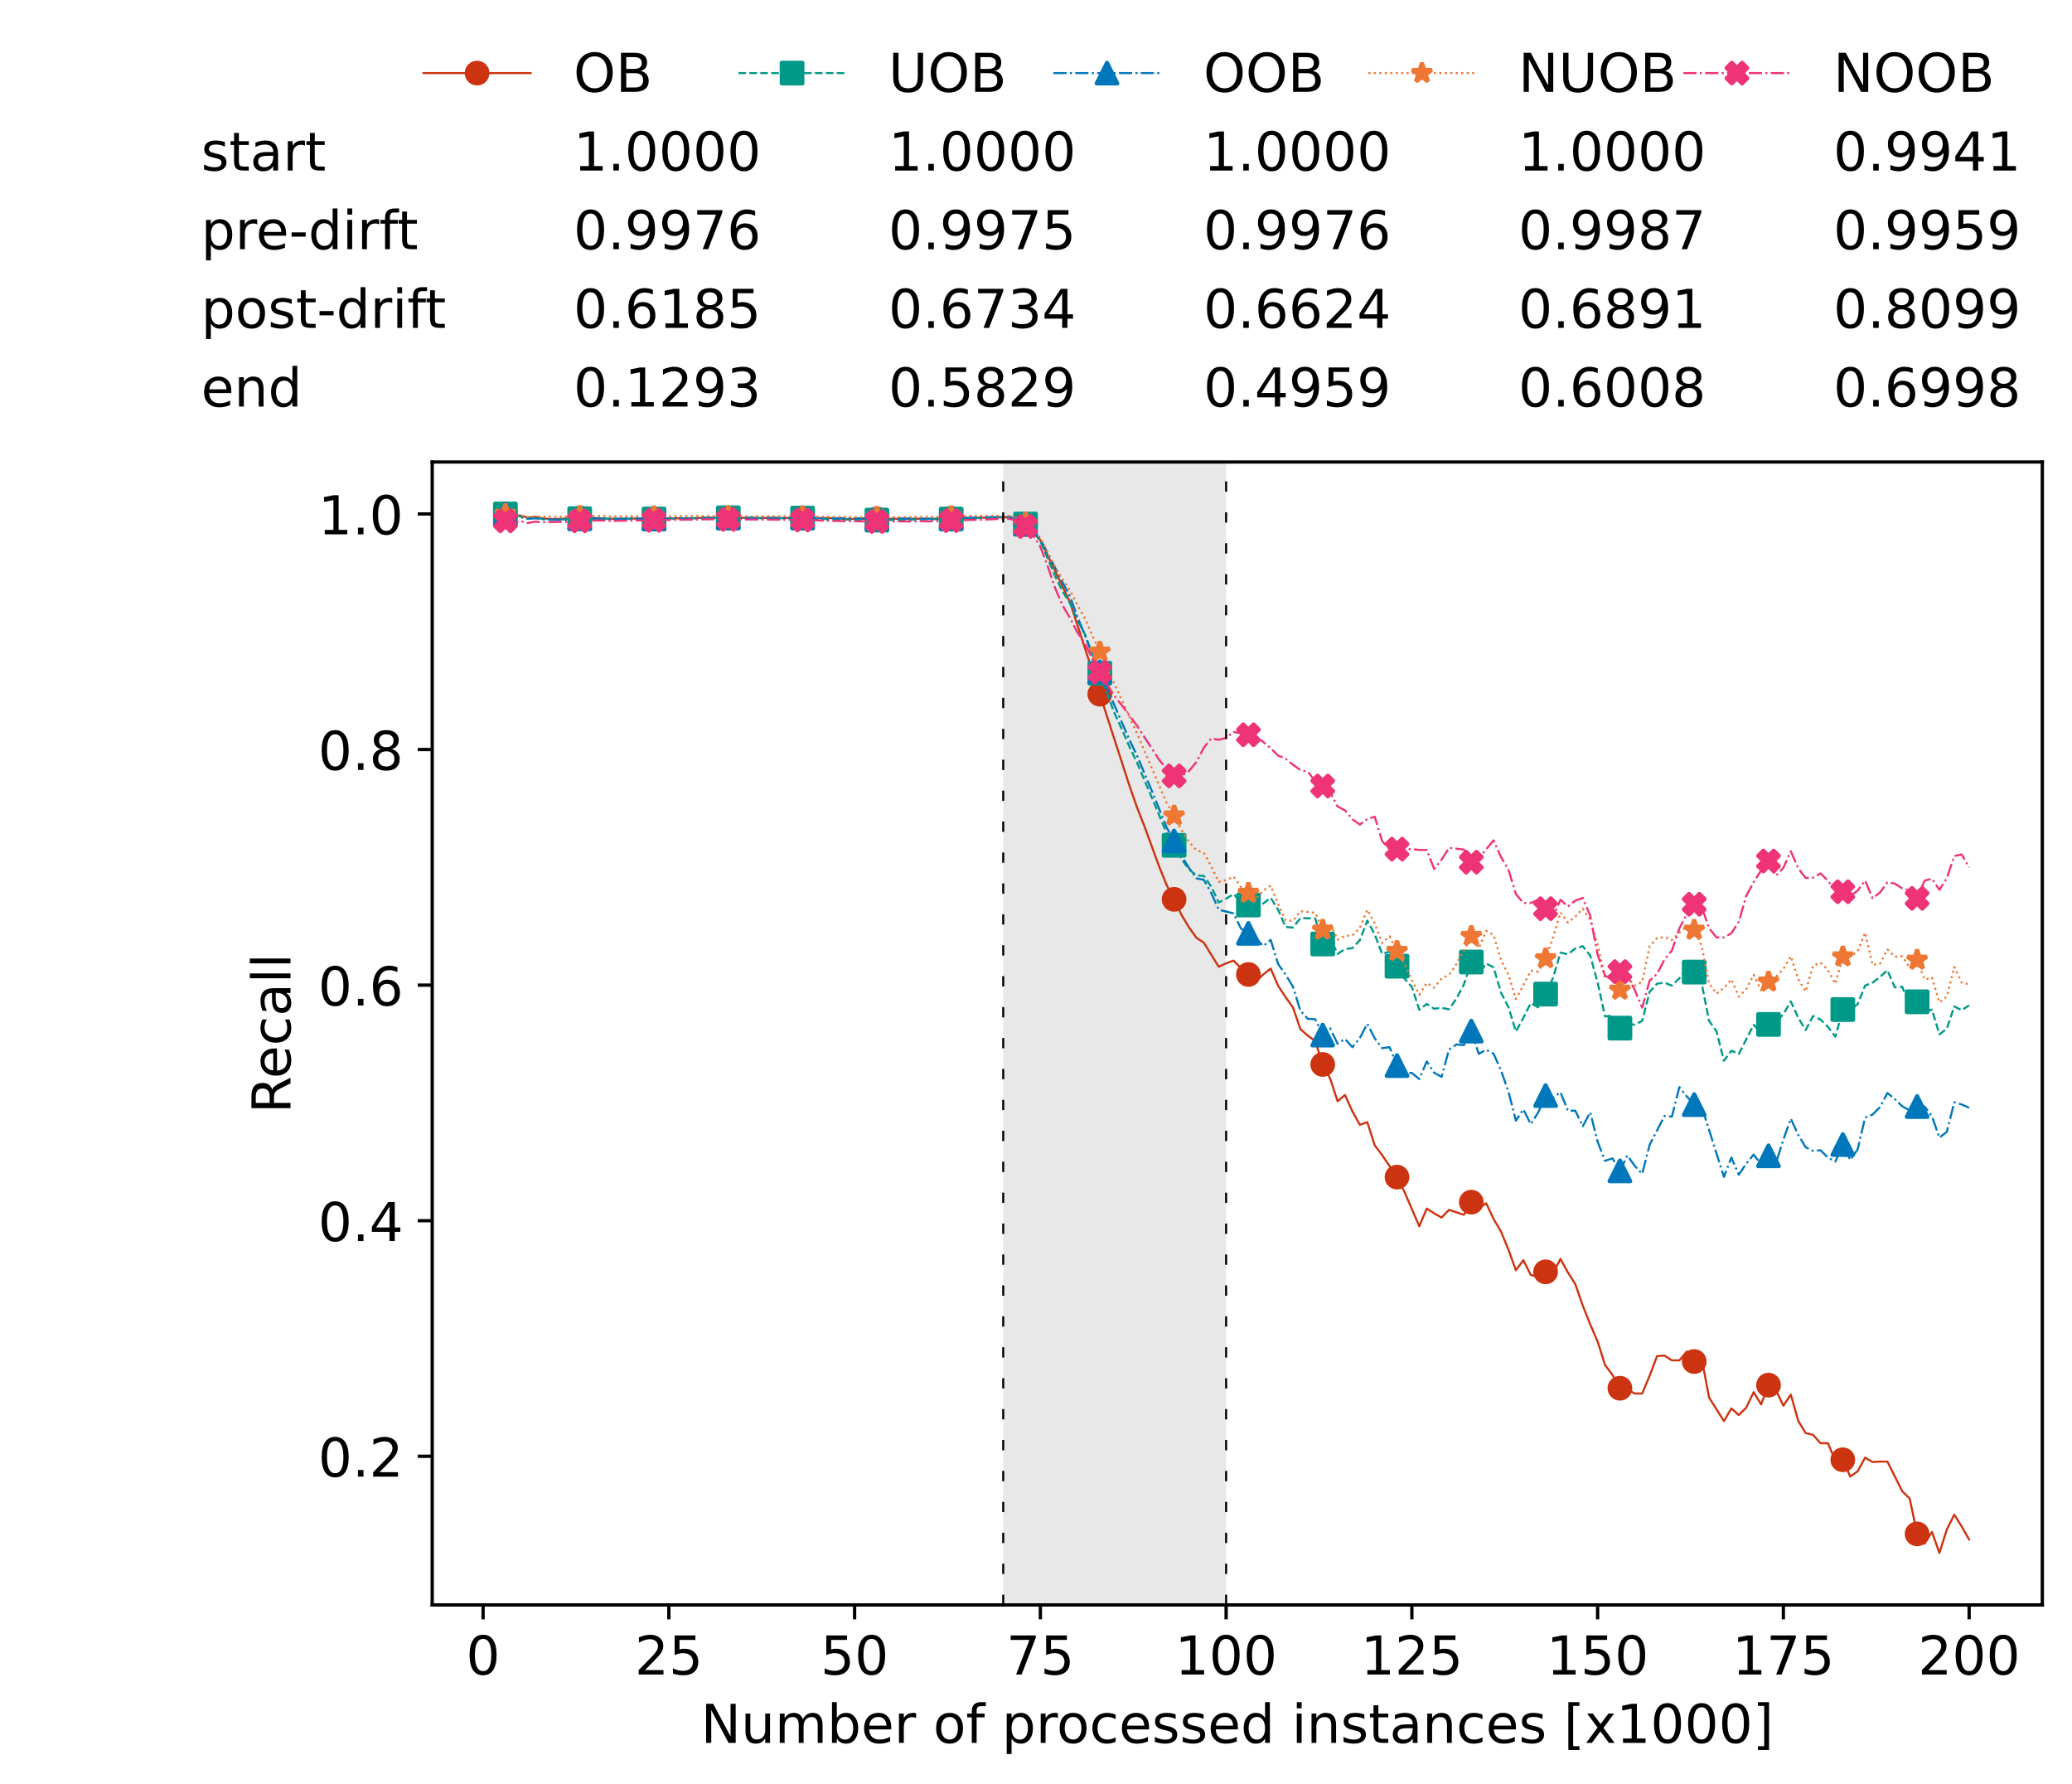 <?xml version="1.0" encoding="utf-8" standalone="no"?>
<!DOCTYPE svg PUBLIC "-//W3C//DTD SVG 1.1//EN"
  "http://www.w3.org/Graphics/SVG/1.1/DTD/svg11.dtd">
<!-- Created with matplotlib (https://matplotlib.org/) -->
<svg height="432.615pt" version="1.1" viewBox="0 0 502.65 432.615" width="502.65pt" xmlns="http://www.w3.org/2000/svg" xmlns:xlink="http://www.w3.org/1999/xlink">
 <defs>
  <style type="text/css">*{stroke-linecap:butt;stroke-linejoin:round;}</style>
 </defs>
 <g id="figure_1">
  <g id="patch_1">
   <path d="M 0 432.615 
L 502.65 432.615 
L 502.65 0 
L 0 0 
z
" style="fill:#ffffff;"/>
  </g>
  <g id="axes_1">
   <g id="patch_2">
    <path d="M 104.85 389.252 
L 495.45 389.252 
L 495.45 112.052 
L 104.85 112.052 
z
" style="fill:#ffffff;"/>
   </g>
   <g id="patch_3">
    <path clip-path="url(#paa0dd73067)" d="M 297.446 389.252 
L 297.446 112.052 
L 243.372 112.052 
L 243.372 389.252 
z
" style="fill:#d3d3d3;opacity:0.5;"/>
   </g>
   <g id="matplotlib.axis_1">
    <g id="xtick_1">
     <g id="line2d_1">
      <defs>
       <path d="M 0 0 
L 0 3.5 
" id="mb1b1df1133" style="stroke:#000000;stroke-width:0.8;"/>
      </defs>
      <g>
       <use style="stroke:#000000;stroke-width:0.8;" x="117.197" xlink:href="#mb1b1df1133" y="389.252"/>
      </g>
     </g>
     <g id="text_1">
      <!-- 0 -->
      <g transform="translate(113.061 406.13)scale(0.13 -0.13)">
       <defs>
        <path d="M 31.781 66.406 
Q 24.172 66.406 20.328 58.906 
Q 16.5 51.422 16.5 36.375 
Q 16.5 21.391 20.328 13.891 
Q 24.172 6.391 31.781 6.391 
Q 39.453 6.391 43.281 13.891 
Q 47.125 21.391 47.125 36.375 
Q 47.125 51.422 43.281 58.906 
Q 39.453 66.406 31.781 66.406 
z
M 31.781 74.219 
Q 44.047 74.219 50.516 64.516 
Q 56.984 54.828 56.984 36.375 
Q 56.984 17.969 50.516 8.266 
Q 44.047 -1.422 31.781 -1.422 
Q 19.531 -1.422 13.062 8.266 
Q 6.594 17.969 6.594 36.375 
Q 6.594 54.828 13.062 64.516 
Q 19.531 74.219 31.781 74.219 
z
" id="DejaVuSans-48"/>
       </defs>
       <use xlink:href="#DejaVuSans-48"/>
      </g>
     </g>
    </g>
    <g id="xtick_2">
     <g id="line2d_2">
      <g>
       <use style="stroke:#000000;stroke-width:0.8;" x="162.259" xlink:href="#mb1b1df1133" y="389.252"/>
      </g>
     </g>
     <g id="text_2">
      <!-- 25 -->
      <g transform="translate(153.988 406.13)scale(0.13 -0.13)">
       <defs>
        <path d="M 19.188 8.297 
L 53.609 8.297 
L 53.609 0 
L 7.328 0 
L 7.328 8.297 
Q 12.938 14.109 22.625 23.891 
Q 32.328 33.688 34.812 36.531 
Q 39.547 41.844 41.422 45.531 
Q 43.312 49.219 43.312 52.781 
Q 43.312 58.594 39.234 62.25 
Q 35.156 65.922 28.609 65.922 
Q 23.969 65.922 18.812 64.312 
Q 13.672 62.703 7.812 59.422 
L 7.812 69.391 
Q 13.766 71.781 18.938 73 
Q 24.125 74.219 28.422 74.219 
Q 39.75 74.219 46.484 68.547 
Q 53.219 62.891 53.219 53.422 
Q 53.219 48.922 51.531 44.891 
Q 49.859 40.875 45.406 35.406 
Q 44.188 33.984 37.641 27.219 
Q 31.109 20.453 19.188 8.297 
z
" id="DejaVuSans-50"/>
        <path d="M 10.797 72.906 
L 49.516 72.906 
L 49.516 64.594 
L 19.828 64.594 
L 19.828 46.734 
Q 21.969 47.469 24.109 47.828 
Q 26.266 48.188 28.422 48.188 
Q 40.625 48.188 47.75 41.5 
Q 54.891 34.812 54.891 23.391 
Q 54.891 11.625 47.562 5.094 
Q 40.234 -1.422 26.906 -1.422 
Q 22.312 -1.422 17.547 -0.641 
Q 12.797 0.141 7.719 1.703 
L 7.719 11.625 
Q 12.109 9.234 16.797 8.062 
Q 21.484 6.891 26.703 6.891 
Q 35.156 6.891 40.078 11.328 
Q 45.016 15.766 45.016 23.391 
Q 45.016 31 40.078 35.438 
Q 35.156 39.891 26.703 39.891 
Q 22.75 39.891 18.812 39.016 
Q 14.891 38.141 10.797 36.281 
z
" id="DejaVuSans-53"/>
       </defs>
       <use xlink:href="#DejaVuSans-50"/>
       <use x="63.623" xlink:href="#DejaVuSans-53"/>
      </g>
     </g>
    </g>
    <g id="xtick_3">
     <g id="line2d_3">
      <g>
       <use style="stroke:#000000;stroke-width:0.8;" x="207.322" xlink:href="#mb1b1df1133" y="389.252"/>
      </g>
     </g>
     <g id="text_3">
      <!-- 50 -->
      <g transform="translate(199.05 406.13)scale(0.13 -0.13)">
       <use xlink:href="#DejaVuSans-53"/>
       <use x="63.623" xlink:href="#DejaVuSans-48"/>
      </g>
     </g>
    </g>
    <g id="xtick_4">
     <g id="line2d_4">
      <g>
       <use style="stroke:#000000;stroke-width:0.8;" x="252.384" xlink:href="#mb1b1df1133" y="389.252"/>
      </g>
     </g>
     <g id="text_4">
      <!-- 75 -->
      <g transform="translate(244.113 406.13)scale(0.13 -0.13)">
       <defs>
        <path d="M 8.203 72.906 
L 55.078 72.906 
L 55.078 68.703 
L 28.609 0 
L 18.312 0 
L 43.219 64.594 
L 8.203 64.594 
z
" id="DejaVuSans-55"/>
       </defs>
       <use xlink:href="#DejaVuSans-55"/>
       <use x="63.623" xlink:href="#DejaVuSans-53"/>
      </g>
     </g>
    </g>
    <g id="xtick_5">
     <g id="line2d_5">
      <g>
       <use style="stroke:#000000;stroke-width:0.8;" x="297.446" xlink:href="#mb1b1df1133" y="389.252"/>
      </g>
     </g>
     <g id="text_5">
      <!-- 100 -->
      <g transform="translate(285.039 406.13)scale(0.13 -0.13)">
       <defs>
        <path d="M 12.406 8.297 
L 28.516 8.297 
L 28.516 63.922 
L 10.984 60.406 
L 10.984 69.391 
L 28.422 72.906 
L 38.281 72.906 
L 38.281 8.297 
L 54.391 8.297 
L 54.391 0 
L 12.406 0 
z
" id="DejaVuSans-49"/>
       </defs>
       <use xlink:href="#DejaVuSans-49"/>
       <use x="63.623" xlink:href="#DejaVuSans-48"/>
       <use x="127.246" xlink:href="#DejaVuSans-48"/>
      </g>
     </g>
    </g>
    <g id="xtick_6">
     <g id="line2d_6">
      <g>
       <use style="stroke:#000000;stroke-width:0.8;" x="342.509" xlink:href="#mb1b1df1133" y="389.252"/>
      </g>
     </g>
     <g id="text_6">
      <!-- 125 -->
      <g transform="translate(330.102 406.13)scale(0.13 -0.13)">
       <use xlink:href="#DejaVuSans-49"/>
       <use x="63.623" xlink:href="#DejaVuSans-50"/>
       <use x="127.246" xlink:href="#DejaVuSans-53"/>
      </g>
     </g>
    </g>
    <g id="xtick_7">
     <g id="line2d_7">
      <g>
       <use style="stroke:#000000;stroke-width:0.8;" x="387.571" xlink:href="#mb1b1df1133" y="389.252"/>
      </g>
     </g>
     <g id="text_7">
      <!-- 150 -->
      <g transform="translate(375.164 406.13)scale(0.13 -0.13)">
       <use xlink:href="#DejaVuSans-49"/>
       <use x="63.623" xlink:href="#DejaVuSans-53"/>
       <use x="127.246" xlink:href="#DejaVuSans-48"/>
      </g>
     </g>
    </g>
    <g id="xtick_8">
     <g id="line2d_8">
      <g>
       <use style="stroke:#000000;stroke-width:0.8;" x="432.633" xlink:href="#mb1b1df1133" y="389.252"/>
      </g>
     </g>
     <g id="text_8">
      <!-- 175 -->
      <g transform="translate(420.226 406.13)scale(0.13 -0.13)">
       <use xlink:href="#DejaVuSans-49"/>
       <use x="63.623" xlink:href="#DejaVuSans-55"/>
       <use x="127.246" xlink:href="#DejaVuSans-53"/>
      </g>
     </g>
    </g>
    <g id="xtick_9">
     <g id="line2d_9">
      <g>
       <use style="stroke:#000000;stroke-width:0.8;" x="477.695" xlink:href="#mb1b1df1133" y="389.252"/>
      </g>
     </g>
     <g id="text_9">
      <!-- 200 -->
      <g transform="translate(465.289 406.13)scale(0.13 -0.13)">
       <use xlink:href="#DejaVuSans-50"/>
       <use x="63.623" xlink:href="#DejaVuSans-48"/>
       <use x="127.246" xlink:href="#DejaVuSans-48"/>
      </g>
     </g>
    </g>
    <g id="text_10">
     <!-- Number of processed instances [x1000] -->
     <g transform="translate(170.025 422.711)scale(0.13 -0.13)">
      <defs>
       <path d="M 9.812 72.906 
L 23.094 72.906 
L 55.422 11.922 
L 55.422 72.906 
L 64.984 72.906 
L 64.984 0 
L 51.703 0 
L 19.391 60.984 
L 19.391 0 
L 9.812 0 
z
" id="DejaVuSans-78"/>
       <path d="M 8.5 21.578 
L 8.5 54.688 
L 17.484 54.688 
L 17.484 21.922 
Q 17.484 14.156 20.5 10.266 
Q 23.531 6.391 29.594 6.391 
Q 36.859 6.391 41.078 11.031 
Q 45.312 15.672 45.312 23.688 
L 45.312 54.688 
L 54.297 54.688 
L 54.297 0 
L 45.312 0 
L 45.312 8.406 
Q 42.047 3.422 37.719 1 
Q 33.406 -1.422 27.688 -1.422 
Q 18.266 -1.422 13.375 4.438 
Q 8.5 10.297 8.5 21.578 
z
M 31.109 56 
z
" id="DejaVuSans-117"/>
       <path d="M 52 44.188 
Q 55.375 50.25 60.062 53.125 
Q 64.75 56 71.094 56 
Q 79.641 56 84.281 50.016 
Q 88.922 44.047 88.922 33.016 
L 88.922 0 
L 79.891 0 
L 79.891 32.719 
Q 79.891 40.578 77.094 44.375 
Q 74.312 48.188 68.609 48.188 
Q 61.625 48.188 57.562 43.547 
Q 53.516 38.922 53.516 30.906 
L 53.516 0 
L 44.484 0 
L 44.484 32.719 
Q 44.484 40.625 41.703 44.406 
Q 38.922 48.188 33.109 48.188 
Q 26.219 48.188 22.156 43.531 
Q 18.109 38.875 18.109 30.906 
L 18.109 0 
L 9.078 0 
L 9.078 54.688 
L 18.109 54.688 
L 18.109 46.188 
Q 21.188 51.219 25.484 53.609 
Q 29.781 56 35.688 56 
Q 41.656 56 45.828 52.969 
Q 50 49.953 52 44.188 
z
" id="DejaVuSans-109"/>
       <path d="M 48.688 27.297 
Q 48.688 37.203 44.609 42.844 
Q 40.531 48.484 33.406 48.484 
Q 26.266 48.484 22.188 42.844 
Q 18.109 37.203 18.109 27.297 
Q 18.109 17.391 22.188 11.75 
Q 26.266 6.109 33.406 6.109 
Q 40.531 6.109 44.609 11.75 
Q 48.688 17.391 48.688 27.297 
z
M 18.109 46.391 
Q 20.953 51.266 25.266 53.625 
Q 29.594 56 35.594 56 
Q 45.562 56 51.781 48.094 
Q 58.016 40.188 58.016 27.297 
Q 58.016 14.406 51.781 6.484 
Q 45.562 -1.422 35.594 -1.422 
Q 29.594 -1.422 25.266 0.953 
Q 20.953 3.328 18.109 8.203 
L 18.109 0 
L 9.078 0 
L 9.078 75.984 
L 18.109 75.984 
z
" id="DejaVuSans-98"/>
       <path d="M 56.203 29.594 
L 56.203 25.203 
L 14.891 25.203 
Q 15.484 15.922 20.484 11.062 
Q 25.484 6.203 34.422 6.203 
Q 39.594 6.203 44.453 7.469 
Q 49.312 8.734 54.109 11.281 
L 54.109 2.781 
Q 49.266 0.734 44.188 -0.344 
Q 39.109 -1.422 33.891 -1.422 
Q 20.797 -1.422 13.156 6.188 
Q 5.516 13.812 5.516 26.812 
Q 5.516 40.234 12.766 48.109 
Q 20.016 56 32.328 56 
Q 43.359 56 49.781 48.891 
Q 56.203 41.797 56.203 29.594 
z
M 47.219 32.234 
Q 47.125 39.594 43.094 43.984 
Q 39.062 48.391 32.422 48.391 
Q 24.906 48.391 20.391 44.141 
Q 15.875 39.891 15.188 32.172 
z
" id="DejaVuSans-101"/>
       <path d="M 41.109 46.297 
Q 39.594 47.172 37.812 47.578 
Q 36.031 48 33.891 48 
Q 26.266 48 22.188 43.047 
Q 18.109 38.094 18.109 28.812 
L 18.109 0 
L 9.078 0 
L 9.078 54.688 
L 18.109 54.688 
L 18.109 46.188 
Q 20.953 51.172 25.484 53.578 
Q 30.031 56 36.531 56 
Q 37.453 56 38.578 55.875 
Q 39.703 55.766 41.062 55.516 
z
" id="DejaVuSans-114"/>
       <path id="DejaVuSans-32"/>
       <path d="M 30.609 48.391 
Q 23.391 48.391 19.188 42.75 
Q 14.984 37.109 14.984 27.297 
Q 14.984 17.484 19.156 11.844 
Q 23.344 6.203 30.609 6.203 
Q 37.797 6.203 41.984 11.859 
Q 46.188 17.531 46.188 27.297 
Q 46.188 37.016 41.984 42.703 
Q 37.797 48.391 30.609 48.391 
z
M 30.609 56 
Q 42.328 56 49.016 48.375 
Q 55.719 40.766 55.719 27.297 
Q 55.719 13.875 49.016 6.219 
Q 42.328 -1.422 30.609 -1.422 
Q 18.844 -1.422 12.172 6.219 
Q 5.516 13.875 5.516 27.297 
Q 5.516 40.766 12.172 48.375 
Q 18.844 56 30.609 56 
z
" id="DejaVuSans-111"/>
       <path d="M 37.109 75.984 
L 37.109 68.5 
L 28.516 68.5 
Q 23.688 68.5 21.797 66.547 
Q 19.922 64.594 19.922 59.516 
L 19.922 54.688 
L 34.719 54.688 
L 34.719 47.703 
L 19.922 47.703 
L 19.922 0 
L 10.891 0 
L 10.891 47.703 
L 2.297 47.703 
L 2.297 54.688 
L 10.891 54.688 
L 10.891 58.5 
Q 10.891 67.625 15.141 71.797 
Q 19.391 75.984 28.609 75.984 
z
" id="DejaVuSans-102"/>
       <path d="M 18.109 8.203 
L 18.109 -20.797 
L 9.078 -20.797 
L 9.078 54.688 
L 18.109 54.688 
L 18.109 46.391 
Q 20.953 51.266 25.266 53.625 
Q 29.594 56 35.594 56 
Q 45.562 56 51.781 48.094 
Q 58.016 40.188 58.016 27.297 
Q 58.016 14.406 51.781 6.484 
Q 45.562 -1.422 35.594 -1.422 
Q 29.594 -1.422 25.266 0.953 
Q 20.953 3.328 18.109 8.203 
z
M 48.688 27.297 
Q 48.688 37.203 44.609 42.844 
Q 40.531 48.484 33.406 48.484 
Q 26.266 48.484 22.188 42.844 
Q 18.109 37.203 18.109 27.297 
Q 18.109 17.391 22.188 11.75 
Q 26.266 6.109 33.406 6.109 
Q 40.531 6.109 44.609 11.75 
Q 48.688 17.391 48.688 27.297 
z
" id="DejaVuSans-112"/>
       <path d="M 48.781 52.594 
L 48.781 44.188 
Q 44.969 46.297 41.141 47.344 
Q 37.312 48.391 33.406 48.391 
Q 24.656 48.391 19.812 42.844 
Q 14.984 37.312 14.984 27.297 
Q 14.984 17.281 19.812 11.734 
Q 24.656 6.203 33.406 6.203 
Q 37.312 6.203 41.141 7.25 
Q 44.969 8.297 48.781 10.406 
L 48.781 2.094 
Q 45.016 0.344 40.984 -0.531 
Q 36.969 -1.422 32.422 -1.422 
Q 20.062 -1.422 12.781 6.344 
Q 5.516 14.109 5.516 27.297 
Q 5.516 40.672 12.859 48.328 
Q 20.219 56 33.016 56 
Q 37.156 56 41.109 55.141 
Q 45.062 54.297 48.781 52.594 
z
" id="DejaVuSans-99"/>
       <path d="M 44.281 53.078 
L 44.281 44.578 
Q 40.484 46.531 36.375 47.5 
Q 32.281 48.484 27.875 48.484 
Q 21.188 48.484 17.844 46.438 
Q 14.5 44.391 14.5 40.281 
Q 14.5 37.156 16.891 35.375 
Q 19.281 33.594 26.516 31.984 
L 29.594 31.297 
Q 39.156 29.25 43.188 25.516 
Q 47.219 21.781 47.219 15.094 
Q 47.219 7.469 41.188 3.016 
Q 35.156 -1.422 24.609 -1.422 
Q 20.219 -1.422 15.453 -0.562 
Q 10.688 0.297 5.422 2 
L 5.422 11.281 
Q 10.406 8.688 15.234 7.391 
Q 20.062 6.109 24.812 6.109 
Q 31.156 6.109 34.562 8.281 
Q 37.984 10.453 37.984 14.406 
Q 37.984 18.062 35.516 20.016 
Q 33.062 21.969 24.703 23.781 
L 21.578 24.516 
Q 13.234 26.266 9.516 29.906 
Q 5.812 33.547 5.812 39.891 
Q 5.812 47.609 11.281 51.797 
Q 16.75 56 26.812 56 
Q 31.781 56 36.172 55.266 
Q 40.578 54.547 44.281 53.078 
z
" id="DejaVuSans-115"/>
       <path d="M 45.406 46.391 
L 45.406 75.984 
L 54.391 75.984 
L 54.391 0 
L 45.406 0 
L 45.406 8.203 
Q 42.578 3.328 38.25 0.953 
Q 33.938 -1.422 27.875 -1.422 
Q 17.969 -1.422 11.734 6.484 
Q 5.516 14.406 5.516 27.297 
Q 5.516 40.188 11.734 48.094 
Q 17.969 56 27.875 56 
Q 33.938 56 38.25 53.625 
Q 42.578 51.266 45.406 46.391 
z
M 14.797 27.297 
Q 14.797 17.391 18.875 11.75 
Q 22.953 6.109 30.078 6.109 
Q 37.203 6.109 41.297 11.75 
Q 45.406 17.391 45.406 27.297 
Q 45.406 37.203 41.297 42.844 
Q 37.203 48.484 30.078 48.484 
Q 22.953 48.484 18.875 42.844 
Q 14.797 37.203 14.797 27.297 
z
" id="DejaVuSans-100"/>
       <path d="M 9.422 54.688 
L 18.406 54.688 
L 18.406 0 
L 9.422 0 
z
M 9.422 75.984 
L 18.406 75.984 
L 18.406 64.594 
L 9.422 64.594 
z
" id="DejaVuSans-105"/>
       <path d="M 54.891 33.016 
L 54.891 0 
L 45.906 0 
L 45.906 32.719 
Q 45.906 40.484 42.875 44.328 
Q 39.844 48.188 33.797 48.188 
Q 26.516 48.188 22.312 43.547 
Q 18.109 38.922 18.109 30.906 
L 18.109 0 
L 9.078 0 
L 9.078 54.688 
L 18.109 54.688 
L 18.109 46.188 
Q 21.344 51.125 25.703 53.562 
Q 30.078 56 35.797 56 
Q 45.219 56 50.047 50.172 
Q 54.891 44.344 54.891 33.016 
z
" id="DejaVuSans-110"/>
       <path d="M 18.312 70.219 
L 18.312 54.688 
L 36.812 54.688 
L 36.812 47.703 
L 18.312 47.703 
L 18.312 18.016 
Q 18.312 11.328 20.141 9.422 
Q 21.969 7.516 27.594 7.516 
L 36.812 7.516 
L 36.812 0 
L 27.594 0 
Q 17.188 0 13.234 3.875 
Q 9.281 7.766 9.281 18.016 
L 9.281 47.703 
L 2.688 47.703 
L 2.688 54.688 
L 9.281 54.688 
L 9.281 70.219 
z
" id="DejaVuSans-116"/>
       <path d="M 34.281 27.484 
Q 23.391 27.484 19.188 25 
Q 14.984 22.516 14.984 16.5 
Q 14.984 11.719 18.141 8.906 
Q 21.297 6.109 26.703 6.109 
Q 34.188 6.109 38.703 11.406 
Q 43.219 16.703 43.219 25.484 
L 43.219 27.484 
z
M 52.203 31.203 
L 52.203 0 
L 43.219 0 
L 43.219 8.297 
Q 40.141 3.328 35.547 0.953 
Q 30.953 -1.422 24.312 -1.422 
Q 15.922 -1.422 10.953 3.297 
Q 6 8.016 6 15.922 
Q 6 25.141 12.172 29.828 
Q 18.359 34.516 30.609 34.516 
L 43.219 34.516 
L 43.219 35.406 
Q 43.219 41.609 39.141 45 
Q 35.062 48.391 27.688 48.391 
Q 23 48.391 18.547 47.266 
Q 14.109 46.141 10.016 43.891 
L 10.016 52.203 
Q 14.938 54.109 19.578 55.047 
Q 24.219 56 28.609 56 
Q 40.484 56 46.344 49.844 
Q 52.203 43.703 52.203 31.203 
z
" id="DejaVuSans-97"/>
       <path d="M 8.594 75.984 
L 29.297 75.984 
L 29.297 69 
L 17.578 69 
L 17.578 -6.203 
L 29.297 -6.203 
L 29.297 -13.188 
L 8.594 -13.188 
z
" id="DejaVuSans-91"/>
       <path d="M 54.891 54.688 
L 35.109 28.078 
L 55.906 0 
L 45.312 0 
L 29.391 21.484 
L 13.484 0 
L 2.875 0 
L 24.125 28.609 
L 4.688 54.688 
L 15.281 54.688 
L 29.781 35.203 
L 44.281 54.688 
z
" id="DejaVuSans-120"/>
       <path d="M 30.422 75.984 
L 30.422 -13.188 
L 9.719 -13.188 
L 9.719 -6.203 
L 21.391 -6.203 
L 21.391 69 
L 9.719 69 
L 9.719 75.984 
z
" id="DejaVuSans-93"/>
      </defs>
      <use xlink:href="#DejaVuSans-78"/>
      <use x="74.805" xlink:href="#DejaVuSans-117"/>
      <use x="138.184" xlink:href="#DejaVuSans-109"/>
      <use x="235.596" xlink:href="#DejaVuSans-98"/>
      <use x="299.072" xlink:href="#DejaVuSans-101"/>
      <use x="360.596" xlink:href="#DejaVuSans-114"/>
      <use x="401.709" xlink:href="#DejaVuSans-32"/>
      <use x="433.496" xlink:href="#DejaVuSans-111"/>
      <use x="494.678" xlink:href="#DejaVuSans-102"/>
      <use x="529.883" xlink:href="#DejaVuSans-32"/>
      <use x="561.67" xlink:href="#DejaVuSans-112"/>
      <use x="625.146" xlink:href="#DejaVuSans-114"/>
      <use x="664.01" xlink:href="#DejaVuSans-111"/>
      <use x="725.191" xlink:href="#DejaVuSans-99"/>
      <use x="780.172" xlink:href="#DejaVuSans-101"/>
      <use x="841.695" xlink:href="#DejaVuSans-115"/>
      <use x="893.795" xlink:href="#DejaVuSans-115"/>
      <use x="945.895" xlink:href="#DejaVuSans-101"/>
      <use x="1007.418" xlink:href="#DejaVuSans-100"/>
      <use x="1070.895" xlink:href="#DejaVuSans-32"/>
      <use x="1102.682" xlink:href="#DejaVuSans-105"/>
      <use x="1130.465" xlink:href="#DejaVuSans-110"/>
      <use x="1193.844" xlink:href="#DejaVuSans-115"/>
      <use x="1245.943" xlink:href="#DejaVuSans-116"/>
      <use x="1285.152" xlink:href="#DejaVuSans-97"/>
      <use x="1346.432" xlink:href="#DejaVuSans-110"/>
      <use x="1409.811" xlink:href="#DejaVuSans-99"/>
      <use x="1464.791" xlink:href="#DejaVuSans-101"/>
      <use x="1526.314" xlink:href="#DejaVuSans-115"/>
      <use x="1578.414" xlink:href="#DejaVuSans-32"/>
      <use x="1610.201" xlink:href="#DejaVuSans-91"/>
      <use x="1649.215" xlink:href="#DejaVuSans-120"/>
      <use x="1708.395" xlink:href="#DejaVuSans-49"/>
      <use x="1772.018" xlink:href="#DejaVuSans-48"/>
      <use x="1835.641" xlink:href="#DejaVuSans-48"/>
      <use x="1899.264" xlink:href="#DejaVuSans-48"/>
      <use x="1962.887" xlink:href="#DejaVuSans-93"/>
     </g>
    </g>
   </g>
   <g id="matplotlib.axis_2">
    <g id="ytick_1">
     <g id="line2d_10">
      <defs>
       <path d="M 0 0 
L -3.5 0 
" id="mc6d052cad9" style="stroke:#000000;stroke-width:0.8;"/>
      </defs>
      <g>
       <use style="stroke:#000000;stroke-width:0.8;" x="104.85" xlink:href="#mc6d052cad9" y="353.197"/>
      </g>
     </g>
     <g id="text_11">
      <!-- 0.2 -->
      <g transform="translate(77.176 358.136)scale(0.13 -0.13)">
       <defs>
        <path d="M 10.688 12.406 
L 21 12.406 
L 21 0 
L 10.688 0 
z
" id="DejaVuSans-46"/>
       </defs>
       <use xlink:href="#DejaVuSans-48"/>
       <use x="63.623" xlink:href="#DejaVuSans-46"/>
       <use x="95.41" xlink:href="#DejaVuSans-50"/>
      </g>
     </g>
    </g>
    <g id="ytick_2">
     <g id="line2d_11">
      <g>
       <use style="stroke:#000000;stroke-width:0.8;" x="104.85" xlink:href="#mc6d052cad9" y="296.061"/>
      </g>
     </g>
     <g id="text_12">
      <!-- 0.4 -->
      <g transform="translate(77.176 301)scale(0.13 -0.13)">
       <defs>
        <path d="M 37.797 64.312 
L 12.891 25.391 
L 37.797 25.391 
z
M 35.203 72.906 
L 47.609 72.906 
L 47.609 25.391 
L 58.016 25.391 
L 58.016 17.188 
L 47.609 17.188 
L 47.609 0 
L 37.797 0 
L 37.797 17.188 
L 4.891 17.188 
L 4.891 26.703 
z
" id="DejaVuSans-52"/>
       </defs>
       <use xlink:href="#DejaVuSans-48"/>
       <use x="63.623" xlink:href="#DejaVuSans-46"/>
       <use x="95.41" xlink:href="#DejaVuSans-52"/>
      </g>
     </g>
    </g>
    <g id="ytick_3">
     <g id="line2d_12">
      <g>
       <use style="stroke:#000000;stroke-width:0.8;" x="104.85" xlink:href="#mc6d052cad9" y="238.925"/>
      </g>
     </g>
     <g id="text_13">
      <!-- 0.6 -->
      <g transform="translate(77.176 243.864)scale(0.13 -0.13)">
       <defs>
        <path d="M 33.016 40.375 
Q 26.375 40.375 22.484 35.828 
Q 18.609 31.297 18.609 23.391 
Q 18.609 15.531 22.484 10.953 
Q 26.375 6.391 33.016 6.391 
Q 39.656 6.391 43.531 10.953 
Q 47.406 15.531 47.406 23.391 
Q 47.406 31.297 43.531 35.828 
Q 39.656 40.375 33.016 40.375 
z
M 52.594 71.297 
L 52.594 62.312 
Q 48.875 64.062 45.094 64.984 
Q 41.312 65.922 37.594 65.922 
Q 27.828 65.922 22.672 59.328 
Q 17.531 52.734 16.797 39.406 
Q 19.672 43.656 24.016 45.922 
Q 28.375 48.188 33.594 48.188 
Q 44.578 48.188 50.953 41.516 
Q 57.328 34.859 57.328 23.391 
Q 57.328 12.156 50.688 5.359 
Q 44.047 -1.422 33.016 -1.422 
Q 20.359 -1.422 13.672 8.266 
Q 6.984 17.969 6.984 36.375 
Q 6.984 53.656 15.188 63.938 
Q 23.391 74.219 37.203 74.219 
Q 40.922 74.219 44.703 73.484 
Q 48.484 72.75 52.594 71.297 
z
" id="DejaVuSans-54"/>
       </defs>
       <use xlink:href="#DejaVuSans-48"/>
       <use x="63.623" xlink:href="#DejaVuSans-46"/>
       <use x="95.41" xlink:href="#DejaVuSans-54"/>
      </g>
     </g>
    </g>
    <g id="ytick_4">
     <g id="line2d_13">
      <g>
       <use style="stroke:#000000;stroke-width:0.8;" x="104.85" xlink:href="#mc6d052cad9" y="181.788"/>
      </g>
     </g>
     <g id="text_14">
      <!-- 0.8 -->
      <g transform="translate(77.176 186.727)scale(0.13 -0.13)">
       <defs>
        <path d="M 31.781 34.625 
Q 24.75 34.625 20.719 30.859 
Q 16.703 27.094 16.703 20.516 
Q 16.703 13.922 20.719 10.156 
Q 24.75 6.391 31.781 6.391 
Q 38.812 6.391 42.859 10.172 
Q 46.922 13.969 46.922 20.516 
Q 46.922 27.094 42.891 30.859 
Q 38.875 34.625 31.781 34.625 
z
M 21.922 38.812 
Q 15.578 40.375 12.031 44.719 
Q 8.5 49.078 8.5 55.328 
Q 8.5 64.062 14.719 69.141 
Q 20.953 74.219 31.781 74.219 
Q 42.672 74.219 48.875 69.141 
Q 55.078 64.062 55.078 55.328 
Q 55.078 49.078 51.531 44.719 
Q 48 40.375 41.703 38.812 
Q 48.828 37.156 52.797 32.312 
Q 56.781 27.484 56.781 20.516 
Q 56.781 9.906 50.312 4.234 
Q 43.844 -1.422 31.781 -1.422 
Q 19.734 -1.422 13.25 4.234 
Q 6.781 9.906 6.781 20.516 
Q 6.781 27.484 10.781 32.312 
Q 14.797 37.156 21.922 38.812 
z
M 18.312 54.391 
Q 18.312 48.734 21.844 45.562 
Q 25.391 42.391 31.781 42.391 
Q 38.141 42.391 41.719 45.562 
Q 45.312 48.734 45.312 54.391 
Q 45.312 60.062 41.719 63.234 
Q 38.141 66.406 31.781 66.406 
Q 25.391 66.406 21.844 63.234 
Q 18.312 60.062 18.312 54.391 
z
" id="DejaVuSans-56"/>
       </defs>
       <use xlink:href="#DejaVuSans-48"/>
       <use x="63.623" xlink:href="#DejaVuSans-46"/>
       <use x="95.41" xlink:href="#DejaVuSans-56"/>
      </g>
     </g>
    </g>
    <g id="ytick_5">
     <g id="line2d_14">
      <g>
       <use style="stroke:#000000;stroke-width:0.8;" x="104.85" xlink:href="#mc6d052cad9" y="124.652"/>
      </g>
     </g>
     <g id="text_15">
      <!-- 1.0 -->
      <g transform="translate(77.176 129.591)scale(0.13 -0.13)">
       <use xlink:href="#DejaVuSans-49"/>
       <use x="63.623" xlink:href="#DejaVuSans-46"/>
       <use x="95.41" xlink:href="#DejaVuSans-48"/>
      </g>
     </g>
    </g>
    <g id="text_16">
     <!-- Recall -->
     <g transform="translate(70.472 270.044)rotate(-90)scale(0.13 -0.13)">
      <defs>
       <path d="M 44.391 34.188 
Q 47.562 33.109 50.562 29.594 
Q 53.562 26.078 56.594 19.922 
L 66.609 0 
L 56 0 
L 46.688 18.703 
Q 43.062 26.031 39.672 28.422 
Q 36.281 30.812 30.422 30.812 
L 19.672 30.812 
L 19.672 0 
L 9.812 0 
L 9.812 72.906 
L 32.078 72.906 
Q 44.578 72.906 50.734 67.672 
Q 56.891 62.453 56.891 51.906 
Q 56.891 45.016 53.688 40.469 
Q 50.484 35.938 44.391 34.188 
z
M 19.672 64.797 
L 19.672 38.922 
L 32.078 38.922 
Q 39.203 38.922 42.844 42.219 
Q 46.484 45.516 46.484 51.906 
Q 46.484 58.297 42.844 61.547 
Q 39.203 64.797 32.078 64.797 
z
" id="DejaVuSans-82"/>
       <path d="M 9.422 75.984 
L 18.406 75.984 
L 18.406 0 
L 9.422 0 
z
" id="DejaVuSans-108"/>
      </defs>
      <use xlink:href="#DejaVuSans-82"/>
      <use x="64.982" xlink:href="#DejaVuSans-101"/>
      <use x="126.506" xlink:href="#DejaVuSans-99"/>
      <use x="181.486" xlink:href="#DejaVuSans-97"/>
      <use x="242.766" xlink:href="#DejaVuSans-108"/>
      <use x="270.549" xlink:href="#DejaVuSans-108"/>
     </g>
    </g>
   </g>
   <g id="line2d_15"/>
   <g id="line2d_16"/>
   <g id="line2d_17"/>
   <g id="line2d_18"/>
   <g id="line2d_19"/>
   <g id="line2d_20">
    <path clip-path="url(#paa0dd73067)" d="M 122.605 124.652 
L 124.407 124.946 
L 126.21 125.036 
L 128.012 125.542 
L 129.815 125.364 
L 131.617 125.708 
L 133.419 125.882 
L 135.222 125.863 
L 138.827 125.681 
L 144.234 125.629 
L 147.839 125.84 
L 155.049 125.765 
L 167.667 125.675 
L 171.272 125.536 
L 174.877 125.59 
L 201.914 125.663 
L 205.519 125.861 
L 228.952 125.805 
L 232.557 125.636 
L 245.174 125.449 
L 246.976 126.137 
L 248.779 127.212 
L 250.581 128.866 
L 252.384 130.999 
L 257.791 142.307 
L 259.594 146.124 
L 265.001 162.766 
L 274.014 190.629 
L 275.816 195.781 
L 277.619 200.387 
L 281.224 210.213 
L 283.026 214.666 
L 284.829 218.117 
L 286.631 221.912 
L 288.434 224.914 
L 290.236 227.442 
L 292.039 228.633 
L 295.644 234.461 
L 297.446 233.635 
L 299.249 232.98 
L 301.051 234.784 
L 304.656 238.04 
L 306.459 236.342 
L 308.261 234.91 
L 310.064 239.071 
L 311.866 241.825 
L 313.669 244.361 
L 315.471 249.599 
L 317.274 251.197 
L 319.076 252.495 
L 320.879 258.171 
L 322.681 261.562 
L 324.484 267.081 
L 326.286 265.572 
L 328.089 269.56 
L 329.891 272.805 
L 331.694 272.161 
L 333.496 277.788 
L 335.299 280.169 
L 338.904 285.488 
L 340.706 289.059 
L 344.311 297.406 
L 346.114 293.121 
L 347.916 294.276 
L 349.719 295.296 
L 351.521 293.425 
L 355.126 294.624 
L 356.928 291.563 
L 358.731 293.024 
L 360.533 291.834 
L 362.336 295.643 
L 364.138 298.704 
L 365.941 303.099 
L 367.743 308.087 
L 369.546 305.634 
L 371.348 309.205 
L 373.151 309.715 
L 374.953 308.465 
L 376.756 308.74 
L 378.558 305.339 
L 380.361 308.604 
L 382.163 311.461 
L 383.966 316.655 
L 385.768 321.19 
L 387.571 325.356 
L 389.373 331.069 
L 391.176 333.45 
L 392.978 336.696 
L 394.781 337.021 
L 396.583 337.973 
L 398.386 337.973 
L 400.188 333.666 
L 401.991 328.904 
L 403.793 328.782 
L 405.596 329.936 
L 407.398 329.936 
L 409.201 327.794 
L 411.003 330.211 
L 412.806 329.426 
L 414.608 338.949 
L 418.213 344.663 
L 420.016 341.602 
L 421.818 343.189 
L 423.621 341.403 
L 425.423 337.637 
L 427.226 340.613 
L 429.028 335.939 
L 430.831 337.129 
L 432.633 340.938 
L 434.436 338.249 
L 436.238 344.598 
L 438.041 347.574 
L 439.843 348.013 
L 441.646 350.033 
L 443.448 350.033 
L 445.251 354.318 
L 447.053 354.044 
L 448.856 358.125 
L 450.658 356.826 
L 452.461 353.53 
L 454.263 354.601 
L 456.066 354.488 
L 457.868 354.488 
L 461.473 361.666 
L 463.276 363.451 
L 465.078 372.022 
L 466.881 374.403 
L 468.683 371.546 
L 470.485 376.652 
L 472.288 370.938 
L 474.09 367.367 
L 475.893 370.224 
L 477.695 373.398 
L 477.695 373.398 
" style="fill:none;stroke:#cc3311;stroke-linecap:square;stroke-width:0.5;"/>
    <defs>
     <path d="M 0 2.5 
C 0.663 2.5 1.299 2.237 1.768 1.768 
C 2.237 1.299 2.5 0.663 2.5 0 
C 2.5 -0.663 2.237 -1.299 1.768 -1.768 
C 1.299 -2.237 0.663 -2.5 0 -2.5 
C -0.663 -2.5 -1.299 -2.237 -1.768 -1.768 
C -2.237 -1.299 -2.5 -0.663 -2.5 0 
C -2.5 0.663 -2.237 1.299 -1.768 1.768 
C -1.299 2.237 -0.663 2.5 0 2.5 
z
" id="mb3e3fb12cb" style="stroke:#cc3311;"/>
    </defs>
    <g clip-path="url(#paa0dd73067)">
     <use style="fill:#cc3311;stroke:#cc3311;" x="122.605" xlink:href="#mb3e3fb12cb" y="124.652"/>
     <use style="fill:#cc3311;stroke:#cc3311;" x="140.629" xlink:href="#mb3e3fb12cb" y="125.642"/>
     <use style="fill:#cc3311;stroke:#cc3311;" x="158.654" xlink:href="#mb3e3fb12cb" y="125.795"/>
     <use style="fill:#cc3311;stroke:#cc3311;" x="176.679" xlink:href="#mb3e3fb12cb" y="125.59"/>
     <use style="fill:#cc3311;stroke:#cc3311;" x="194.704" xlink:href="#mb3e3fb12cb" y="125.601"/>
     <use style="fill:#cc3311;stroke:#cc3311;" x="212.729" xlink:href="#mb3e3fb12cb" y="125.832"/>
     <use style="fill:#cc3311;stroke:#cc3311;" x="230.754" xlink:href="#mb3e3fb12cb" y="125.693"/>
     <use style="fill:#cc3311;stroke:#cc3311;" x="248.779" xlink:href="#mb3e3fb12cb" y="127.212"/>
     <use style="fill:#cc3311;stroke:#cc3311;" x="266.804" xlink:href="#mb3e3fb12cb" y="168.349"/>
     <use style="fill:#cc3311;stroke:#cc3311;" x="284.829" xlink:href="#mb3e3fb12cb" y="218.117"/>
     <use style="fill:#cc3311;stroke:#cc3311;" x="302.854" xlink:href="#mb3e3fb12cb" y="236.342"/>
     <use style="fill:#cc3311;stroke:#cc3311;" x="320.879" xlink:href="#mb3e3fb12cb" y="258.171"/>
     <use style="fill:#cc3311;stroke:#cc3311;" x="338.904" xlink:href="#mb3e3fb12cb" y="285.488"/>
     <use style="fill:#cc3311;stroke:#cc3311;" x="356.928" xlink:href="#mb3e3fb12cb" y="291.563"/>
     <use style="fill:#cc3311;stroke:#cc3311;" x="374.953" xlink:href="#mb3e3fb12cb" y="308.465"/>
     <use style="fill:#cc3311;stroke:#cc3311;" x="392.978" xlink:href="#mb3e3fb12cb" y="336.696"/>
     <use style="fill:#cc3311;stroke:#cc3311;" x="411.003" xlink:href="#mb3e3fb12cb" y="330.211"/>
     <use style="fill:#cc3311;stroke:#cc3311;" x="429.028" xlink:href="#mb3e3fb12cb" y="335.939"/>
     <use style="fill:#cc3311;stroke:#cc3311;" x="447.053" xlink:href="#mb3e3fb12cb" y="354.044"/>
     <use style="fill:#cc3311;stroke:#cc3311;" x="465.078" xlink:href="#mb3e3fb12cb" y="372.022"/>
    </g>
   </g>
   <g id="line2d_21"/>
   <g id="line2d_22"/>
   <g id="line2d_23"/>
   <g id="line2d_24"/>
   <g id="line2d_25">
    <path clip-path="url(#paa0dd73067)" d="M 122.605 124.652 
L 126.21 125.225 
L 128.012 125.683 
L 129.815 125.477 
L 131.617 125.895 
L 133.419 126.042 
L 146.037 125.763 
L 147.839 125.875 
L 155.049 125.792 
L 167.667 125.732 
L 171.272 125.593 
L 183.889 125.683 
L 196.507 125.741 
L 198.309 125.888 
L 203.717 125.972 
L 210.927 126.116 
L 216.334 126.127 
L 221.742 125.996 
L 230.754 125.891 
L 236.162 125.656 
L 237.964 125.628 
L 241.569 125.43 
L 245.174 125.42 
L 246.976 126.023 
L 248.779 127.1 
L 250.581 128.754 
L 252.384 131.27 
L 255.989 139.775 
L 257.791 143.473 
L 259.594 146.377 
L 261.396 150.386 
L 263.199 153.881 
L 270.409 173.067 
L 272.211 176.979 
L 274.014 181.173 
L 275.816 184.925 
L 279.421 193.417 
L 283.026 202.101 
L 284.829 205.019 
L 286.631 208.37 
L 288.434 210.833 
L 290.236 212.327 
L 292.039 212.435 
L 293.841 215.048 
L 295.644 218.882 
L 297.446 217.955 
L 299.249 216.841 
L 301.051 218.743 
L 302.854 219.493 
L 304.656 220.052 
L 306.459 219.117 
L 308.261 217.747 
L 310.064 220.666 
L 311.866 224.82 
L 313.669 224.967 
L 315.471 222.654 
L 319.076 222.768 
L 320.879 228.947 
L 322.681 227.424 
L 324.484 231.343 
L 326.286 230.182 
L 328.089 229.935 
L 329.891 228.018 
L 331.694 223.293 
L 333.496 226.611 
L 335.299 231.372 
L 337.101 230.772 
L 338.904 234.343 
L 340.706 237.319 
L 342.509 239.36 
L 344.311 244.925 
L 346.114 243.497 
L 347.916 244.651 
L 349.719 244.447 
L 351.521 244.787 
L 353.324 242.177 
L 355.126 238.769 
L 356.928 233.327 
L 358.731 236.249 
L 360.533 233.67 
L 362.336 234.622 
L 364.138 240.744 
L 365.941 244.284 
L 367.743 250.179 
L 369.546 246.861 
L 371.348 243.29 
L 373.151 244.31 
L 374.953 241.096 
L 376.756 237.159 
L 378.558 231.037 
L 380.361 231.445 
L 382.163 230.017 
L 383.966 229.497 
L 385.768 231.765 
L 387.571 238.312 
L 389.373 246.525 
L 391.176 246.326 
L 392.978 249.356 
L 394.781 248.22 
L 396.583 248.538 
L 398.386 247.585 
L 400.188 240.557 
L 401.991 238.573 
L 403.793 238.329 
L 405.596 239.05 
L 407.398 237.264 
L 409.201 234.884 
L 411.003 235.763 
L 412.806 238.51 
L 414.608 247.6 
L 416.411 250.139 
L 418.213 257.281 
L 420.016 254.832 
L 421.818 255.626 
L 425.423 248.549 
L 427.226 250.533 
L 429.028 248.455 
L 430.831 247.86 
L 432.633 245.955 
L 434.436 242.874 
L 436.238 246.842 
L 438.041 249.818 
L 439.843 246.412 
L 441.646 247.278 
L 443.448 249.063 
L 445.251 251.444 
L 447.053 244.851 
L 448.856 244.851 
L 450.658 243.553 
L 452.461 239.035 
L 454.263 238.321 
L 456.066 236.961 
L 457.868 235.313 
L 459.671 239.479 
L 461.473 239.335 
L 463.276 243.926 
L 465.078 242.974 
L 466.881 245.354 
L 468.683 244.878 
L 470.485 250.889 
L 472.288 249.461 
L 474.09 244.104 
L 475.893 245.013 
L 477.695 243.823 
L 477.695 243.823 
" style="fill:none;stroke:#009988;stroke-dasharray:1.85,0.8;stroke-dashoffset:0;stroke-width:0.5;"/>
    <defs>
     <path d="M -2.5 2.5 
L 2.5 2.5 
L 2.5 -2.5 
L -2.5 -2.5 
z
" id="m245ea2704d" style="stroke:#009988;stroke-linejoin:miter;"/>
    </defs>
    <g clip-path="url(#paa0dd73067)">
     <use style="fill:#009988;stroke:#009988;stroke-linejoin:miter;" x="122.605" xlink:href="#m245ea2704d" y="124.652"/>
     <use style="fill:#009988;stroke:#009988;stroke-linejoin:miter;" x="140.629" xlink:href="#m245ea2704d" y="125.797"/>
     <use style="fill:#009988;stroke:#009988;stroke-linejoin:miter;" x="158.654" xlink:href="#m245ea2704d" y="125.879"/>
     <use style="fill:#009988;stroke:#009988;stroke-linejoin:miter;" x="176.679" xlink:href="#m245ea2704d" y="125.588"/>
     <use style="fill:#009988;stroke:#009988;stroke-linejoin:miter;" x="194.704" xlink:href="#m245ea2704d" y="125.655"/>
     <use style="fill:#009988;stroke:#009988;stroke-linejoin:miter;" x="212.729" xlink:href="#m245ea2704d" y="126.146"/>
     <use style="fill:#009988;stroke:#009988;stroke-linejoin:miter;" x="230.754" xlink:href="#m245ea2704d" y="125.891"/>
     <use style="fill:#009988;stroke:#009988;stroke-linejoin:miter;" x="248.779" xlink:href="#m245ea2704d" y="127.1"/>
     <use style="fill:#009988;stroke:#009988;stroke-linejoin:miter;" x="266.804" xlink:href="#m245ea2704d" y="163.28"/>
     <use style="fill:#009988;stroke:#009988;stroke-linejoin:miter;" x="284.829" xlink:href="#m245ea2704d" y="205.019"/>
     <use style="fill:#009988;stroke:#009988;stroke-linejoin:miter;" x="302.854" xlink:href="#m245ea2704d" y="219.493"/>
     <use style="fill:#009988;stroke:#009988;stroke-linejoin:miter;" x="320.879" xlink:href="#m245ea2704d" y="228.947"/>
     <use style="fill:#009988;stroke:#009988;stroke-linejoin:miter;" x="338.904" xlink:href="#m245ea2704d" y="234.343"/>
     <use style="fill:#009988;stroke:#009988;stroke-linejoin:miter;" x="356.928" xlink:href="#m245ea2704d" y="233.327"/>
     <use style="fill:#009988;stroke:#009988;stroke-linejoin:miter;" x="374.953" xlink:href="#m245ea2704d" y="241.096"/>
     <use style="fill:#009988;stroke:#009988;stroke-linejoin:miter;" x="392.978" xlink:href="#m245ea2704d" y="249.356"/>
     <use style="fill:#009988;stroke:#009988;stroke-linejoin:miter;" x="411.003" xlink:href="#m245ea2704d" y="235.763"/>
     <use style="fill:#009988;stroke:#009988;stroke-linejoin:miter;" x="429.028" xlink:href="#m245ea2704d" y="248.455"/>
     <use style="fill:#009988;stroke:#009988;stroke-linejoin:miter;" x="447.053" xlink:href="#m245ea2704d" y="244.851"/>
     <use style="fill:#009988;stroke:#009988;stroke-linejoin:miter;" x="465.078" xlink:href="#m245ea2704d" y="242.974"/>
    </g>
   </g>
   <g id="line2d_26"/>
   <g id="line2d_27"/>
   <g id="line2d_28"/>
   <g id="line2d_29"/>
   <g id="line2d_30">
    <path clip-path="url(#paa0dd73067)" d="M 122.605 124.652 
L 124.407 125.535 
L 126.21 125.429 
L 128.012 125.836 
L 129.815 125.718 
L 133.419 126.056 
L 135.222 126.083 
L 138.827 125.856 
L 144.234 125.764 
L 149.642 125.872 
L 153.247 125.769 
L 158.654 125.853 
L 174.877 125.675 
L 185.692 125.575 
L 189.297 125.604 
L 194.704 125.547 
L 196.507 125.548 
L 198.309 125.664 
L 223.544 125.768 
L 225.347 125.83 
L 243.372 125.343 
L 245.174 125.421 
L 246.976 126.052 
L 248.779 127.128 
L 250.581 128.642 
L 252.384 130.847 
L 254.186 134.216 
L 257.791 141.268 
L 259.594 144.705 
L 261.396 149.706 
L 263.199 154.03 
L 265.001 158.762 
L 274.014 179.484 
L 275.816 183.236 
L 279.421 191.794 
L 283.026 200.712 
L 284.829 203.963 
L 286.631 207.564 
L 288.434 210.496 
L 290.236 213.019 
L 292.039 213.38 
L 293.841 216.58 
L 295.644 220.631 
L 299.249 221.531 
L 301.051 225.202 
L 304.656 227.577 
L 306.459 229.446 
L 308.261 227.962 
L 310.064 233.8 
L 311.866 236.367 
L 313.669 239.304 
L 315.471 245.154 
L 317.274 247.102 
L 319.076 247.202 
L 320.879 251.039 
L 322.681 249.406 
L 324.484 253.139 
L 326.286 251.978 
L 328.089 253.987 
L 329.891 251.739 
L 331.694 248.302 
L 333.496 251.837 
L 335.299 254.218 
L 337.101 253.978 
L 338.904 258.441 
L 340.706 260.227 
L 342.509 260.227 
L 344.311 261.711 
L 346.114 257.426 
L 347.916 260.167 
L 349.719 261.187 
L 351.521 254.555 
L 353.324 253.319 
L 355.126 253.482 
L 356.928 250.081 
L 358.731 255.6 
L 360.533 254.608 
L 362.336 255.56 
L 364.138 259.641 
L 365.941 264.769 
L 367.743 271.797 
L 369.546 269.056 
L 371.348 272.627 
L 373.151 269.821 
L 374.953 265.714 
L 376.756 266.264 
L 378.558 264.903 
L 380.361 269.393 
L 382.163 269.393 
L 383.966 273.159 
L 385.768 269.758 
L 387.571 276.9 
L 389.373 281.542 
L 391.176 280.947 
L 392.978 283.977 
L 394.781 280.243 
L 396.583 282.783 
L 398.386 284.687 
L 400.188 277.659 
L 403.793 270.669 
L 405.596 270.814 
L 407.398 263.671 
L 409.201 265.933 
L 411.003 267.911 
L 412.806 268.382 
L 418.213 285.436 
L 420.016 280.743 
L 421.818 284.909 
L 423.621 282.231 
L 425.423 280.023 
L 427.226 282.404 
L 429.028 280.326 
L 430.831 282.112 
L 432.633 276.398 
L 434.436 271.301 
L 436.238 275.268 
L 438.041 278.244 
L 439.843 279.123 
L 441.646 278.979 
L 443.448 280.765 
L 445.251 281.717 
L 447.053 277.596 
L 448.856 281.337 
L 450.658 278.74 
L 452.461 271.049 
L 454.263 270.335 
L 456.066 268.521 
L 457.868 265.087 
L 459.671 266.575 
L 461.473 268.307 
L 463.276 269.327 
L 465.078 268.375 
L 466.881 268.375 
L 468.683 270.755 
L 470.485 275.926 
L 472.288 274.498 
L 474.09 267.355 
L 475.893 267.875 
L 477.695 268.668 
L 477.695 268.668 
" style="fill:none;stroke:#0077bb;stroke-dasharray:3.2,0.8,0.5,0.8;stroke-dashoffset:0;stroke-width:0.5;"/>
    <defs>
     <path d="M 0 -2.5 
L -2.5 2.5 
L 2.5 2.5 
z
" id="m51d7a50cee" style="stroke:#0077bb;stroke-linejoin:miter;"/>
    </defs>
    <g clip-path="url(#paa0dd73067)">
     <use style="fill:#0077bb;stroke:#0077bb;stroke-linejoin:miter;" x="122.605" xlink:href="#m51d7a50cee" y="124.652"/>
     <use style="fill:#0077bb;stroke:#0077bb;stroke-linejoin:miter;" x="140.629" xlink:href="#m51d7a50cee" y="125.801"/>
     <use style="fill:#0077bb;stroke:#0077bb;stroke-linejoin:miter;" x="158.654" xlink:href="#m51d7a50cee" y="125.853"/>
     <use style="fill:#0077bb;stroke:#0077bb;stroke-linejoin:miter;" x="176.679" xlink:href="#m51d7a50cee" y="125.645"/>
     <use style="fill:#0077bb;stroke:#0077bb;stroke-linejoin:miter;" x="194.704" xlink:href="#m51d7a50cee" y="125.547"/>
     <use style="fill:#0077bb;stroke:#0077bb;stroke-linejoin:miter;" x="212.729" xlink:href="#m51d7a50cee" y="125.722"/>
     <use style="fill:#0077bb;stroke:#0077bb;stroke-linejoin:miter;" x="230.754" xlink:href="#m51d7a50cee" y="125.691"/>
     <use style="fill:#0077bb;stroke:#0077bb;stroke-linejoin:miter;" x="248.779" xlink:href="#m51d7a50cee" y="127.128"/>
     <use style="fill:#0077bb;stroke:#0077bb;stroke-linejoin:miter;" x="266.804" xlink:href="#m51d7a50cee" y="162.949"/>
     <use style="fill:#0077bb;stroke:#0077bb;stroke-linejoin:miter;" x="284.829" xlink:href="#m51d7a50cee" y="203.963"/>
     <use style="fill:#0077bb;stroke:#0077bb;stroke-linejoin:miter;" x="302.854" xlink:href="#m51d7a50cee" y="226.371"/>
     <use style="fill:#0077bb;stroke:#0077bb;stroke-linejoin:miter;" x="320.879" xlink:href="#m51d7a50cee" y="251.039"/>
     <use style="fill:#0077bb;stroke:#0077bb;stroke-linejoin:miter;" x="338.904" xlink:href="#m51d7a50cee" y="258.441"/>
     <use style="fill:#0077bb;stroke:#0077bb;stroke-linejoin:miter;" x="356.928" xlink:href="#m51d7a50cee" y="250.081"/>
     <use style="fill:#0077bb;stroke:#0077bb;stroke-linejoin:miter;" x="374.953" xlink:href="#m51d7a50cee" y="265.714"/>
     <use style="fill:#0077bb;stroke:#0077bb;stroke-linejoin:miter;" x="392.978" xlink:href="#m51d7a50cee" y="283.977"/>
     <use style="fill:#0077bb;stroke:#0077bb;stroke-linejoin:miter;" x="411.003" xlink:href="#m51d7a50cee" y="267.911"/>
     <use style="fill:#0077bb;stroke:#0077bb;stroke-linejoin:miter;" x="429.028" xlink:href="#m51d7a50cee" y="280.326"/>
     <use style="fill:#0077bb;stroke:#0077bb;stroke-linejoin:miter;" x="447.053" xlink:href="#m51d7a50cee" y="277.596"/>
     <use style="fill:#0077bb;stroke:#0077bb;stroke-linejoin:miter;" x="465.078" xlink:href="#m51d7a50cee" y="268.375"/>
    </g>
   </g>
   <g id="line2d_31"/>
   <g id="line2d_32"/>
   <g id="line2d_33"/>
   <g id="line2d_34"/>
   <g id="line2d_35">
    <path clip-path="url(#paa0dd73067)" d="M 122.605 124.652 
L 124.407 124.946 
L 126.21 125.036 
L 128.012 125.391 
L 129.815 125.243 
L 133.419 125.314 
L 135.222 125.367 
L 142.432 125.128 
L 146.037 125.143 
L 147.839 125.259 
L 153.247 125.189 
L 156.852 125.246 
L 167.667 125.156 
L 173.074 125.159 
L 182.087 125.24 
L 185.692 125.184 
L 191.099 125.186 
L 194.704 125.27 
L 210.927 125.446 
L 218.137 125.424 
L 228.952 125.342 
L 234.359 125.14 
L 245.174 125.103 
L 246.976 125.788 
L 248.779 126.741 
L 250.581 128.285 
L 252.384 130.442 
L 255.989 137.597 
L 257.791 140.57 
L 259.594 143.198 
L 261.396 146.773 
L 263.199 149.978 
L 265.001 154.174 
L 275.816 177.825 
L 283.026 194.764 
L 284.829 197.835 
L 286.631 201.326 
L 288.434 204.178 
L 290.236 206.218 
L 292.039 206.795 
L 293.841 210.134 
L 295.644 213.896 
L 297.446 213.465 
L 299.249 212.614 
L 301.051 215.14 
L 304.656 218.009 
L 306.459 215.961 
L 308.261 214.817 
L 310.064 219.289 
L 311.866 223.233 
L 313.669 223.313 
L 315.471 221 
L 319.076 221.389 
L 320.879 225.528 
L 322.681 224.005 
L 324.484 227.924 
L 326.286 226.937 
L 328.089 226.906 
L 329.891 224.989 
L 331.694 220.64 
L 333.496 223.958 
L 335.299 228.72 
L 337.101 227.099 
L 338.904 230.67 
L 340.706 233.646 
L 342.509 237.727 
L 344.311 241.252 
L 346.114 238.395 
L 347.916 239.549 
L 349.719 237.305 
L 351.521 236.454 
L 353.324 233.845 
L 356.928 227.035 
L 358.731 229.957 
L 360.533 225.791 
L 362.336 226.743 
L 364.138 232.865 
L 365.941 236.405 
L 367.743 242.3 
L 369.546 238.982 
L 371.348 235.411 
L 373.151 235.666 
L 374.953 232.452 
L 376.756 227.416 
L 378.558 221.294 
L 380.361 223.743 
L 382.163 222.314 
L 383.966 220.367 
L 385.768 223.087 
L 387.571 229.039 
L 389.373 237.252 
L 391.176 237.054 
L 392.978 240.084 
L 394.781 237.162 
L 396.583 239.067 
L 398.386 238.115 
L 400.188 229.499 
L 401.991 227.515 
L 403.793 227.271 
L 405.596 227.992 
L 407.398 226.207 
L 409.201 224.659 
L 411.003 225.538 
L 412.806 229.384 
L 414.608 238.474 
L 416.411 241.013 
L 418.213 239.585 
L 420.016 237.544 
L 421.818 241.71 
L 423.621 239.925 
L 425.423 236.419 
L 427.226 240.188 
L 429.028 238.11 
L 430.831 236.92 
L 432.633 235.016 
L 434.436 231.935 
L 436.238 237.49 
L 438.041 240.465 
L 439.843 234.202 
L 441.646 233.481 
L 443.448 235.266 
L 445.251 238.599 
L 447.053 232.007 
L 448.856 232.007 
L 450.658 230.708 
L 452.461 226.191 
L 454.263 234.047 
L 456.066 233.707 
L 457.868 230.274 
L 459.671 232.059 
L 461.473 231.915 
L 463.276 234.721 
L 465.078 232.816 
L 466.881 237.577 
L 468.683 237.101 
L 470.485 243.112 
L 472.288 241.684 
L 474.09 234.542 
L 475.893 238.308 
L 477.695 238.704 
L 477.695 238.704 
" style="fill:none;stroke:#ee7733;stroke-dasharray:0.5,0.825;stroke-dashoffset:0;stroke-width:0.5;"/>
    <defs>
     <path d="M 0 -2.5 
L -0.561 -0.773 
L -2.378 -0.773 
L -0.908 0.295 
L -1.469 2.023 
L -0 0.955 
L 1.469 2.023 
L 0.908 0.295 
L 2.378 -0.773 
L 0.561 -0.773 
z
" id="mb8a88be452" style="stroke:#ee7733;stroke-linejoin:bevel;"/>
    </defs>
    <g clip-path="url(#paa0dd73067)">
     <use style="fill:#ee7733;stroke:#ee7733;stroke-linejoin:bevel;" x="122.605" xlink:href="#mb8a88be452" y="124.652"/>
     <use style="fill:#ee7733;stroke:#ee7733;stroke-linejoin:bevel;" x="140.629" xlink:href="#mb8a88be452" y="125.172"/>
     <use style="fill:#ee7733;stroke:#ee7733;stroke-linejoin:bevel;" x="158.654" xlink:href="#mb8a88be452" y="125.246"/>
     <use style="fill:#ee7733;stroke:#ee7733;stroke-linejoin:bevel;" x="176.679" xlink:href="#mb8a88be452" y="125.216"/>
     <use style="fill:#ee7733;stroke:#ee7733;stroke-linejoin:bevel;" x="194.704" xlink:href="#mb8a88be452" y="125.27"/>
     <use style="fill:#ee7733;stroke:#ee7733;stroke-linejoin:bevel;" x="212.729" xlink:href="#mb8a88be452" y="125.416"/>
     <use style="fill:#ee7733;stroke:#ee7733;stroke-linejoin:bevel;" x="230.754" xlink:href="#mb8a88be452" y="125.258"/>
     <use style="fill:#ee7733;stroke:#ee7733;stroke-linejoin:bevel;" x="248.779" xlink:href="#mb8a88be452" y="126.741"/>
     <use style="fill:#ee7733;stroke:#ee7733;stroke-linejoin:bevel;" x="266.804" xlink:href="#mb8a88be452" y="158.082"/>
     <use style="fill:#ee7733;stroke:#ee7733;stroke-linejoin:bevel;" x="284.829" xlink:href="#mb8a88be452" y="197.835"/>
     <use style="fill:#ee7733;stroke:#ee7733;stroke-linejoin:bevel;" x="302.854" xlink:href="#mb8a88be452" y="216.588"/>
     <use style="fill:#ee7733;stroke:#ee7733;stroke-linejoin:bevel;" x="320.879" xlink:href="#mb8a88be452" y="225.528"/>
     <use style="fill:#ee7733;stroke:#ee7733;stroke-linejoin:bevel;" x="338.904" xlink:href="#mb8a88be452" y="230.67"/>
     <use style="fill:#ee7733;stroke:#ee7733;stroke-linejoin:bevel;" x="356.928" xlink:href="#mb8a88be452" y="227.035"/>
     <use style="fill:#ee7733;stroke:#ee7733;stroke-linejoin:bevel;" x="374.953" xlink:href="#mb8a88be452" y="232.452"/>
     <use style="fill:#ee7733;stroke:#ee7733;stroke-linejoin:bevel;" x="392.978" xlink:href="#mb8a88be452" y="240.084"/>
     <use style="fill:#ee7733;stroke:#ee7733;stroke-linejoin:bevel;" x="411.003" xlink:href="#mb8a88be452" y="225.538"/>
     <use style="fill:#ee7733;stroke:#ee7733;stroke-linejoin:bevel;" x="429.028" xlink:href="#mb8a88be452" y="238.11"/>
     <use style="fill:#ee7733;stroke:#ee7733;stroke-linejoin:bevel;" x="447.053" xlink:href="#mb8a88be452" y="232.007"/>
     <use style="fill:#ee7733;stroke:#ee7733;stroke-linejoin:bevel;" x="465.078" xlink:href="#mb8a88be452" y="232.816"/>
    </g>
   </g>
   <g id="line2d_36"/>
   <g id="line2d_37"/>
   <g id="line2d_38"/>
   <g id="line2d_39"/>
   <g id="line2d_40">
    <path clip-path="url(#paa0dd73067)" d="M 122.605 126.336 
L 124.407 126.672 
L 126.21 126.375 
L 128.012 126.846 
L 129.815 126.526 
L 131.617 126.677 
L 138.827 126.496 
L 140.629 126.328 
L 146.037 126.222 
L 147.839 126.34 
L 173.074 125.929 
L 187.494 126.029 
L 196.507 126.141 
L 200.112 126.289 
L 203.717 126.372 
L 207.322 126.433 
L 212.729 126.462 
L 221.742 126.456 
L 223.544 126.398 
L 225.347 126.461 
L 234.359 126.114 
L 237.964 126.054 
L 243.372 125.827 
L 245.174 125.872 
L 246.976 126.477 
L 248.779 127.676 
L 250.581 129.684 
L 252.384 132.631 
L 254.186 137.407 
L 255.989 142.675 
L 257.791 146.858 
L 259.594 149.905 
L 261.396 153.434 
L 263.199 156.027 
L 265.001 159.837 
L 268.606 166.057 
L 270.409 168.867 
L 272.211 171.136 
L 275.816 175.984 
L 281.224 184.305 
L 283.026 186.489 
L 284.829 188.177 
L 286.631 188.156 
L 288.434 187.006 
L 290.236 184.812 
L 292.039 181.349 
L 293.841 179.1 
L 295.644 179.436 
L 297.446 178.96 
L 299.249 177.53 
L 302.854 178.206 
L 304.656 178.759 
L 306.459 179.95 
L 308.261 181.465 
L 310.064 183.266 
L 311.866 183.99 
L 313.669 185.472 
L 315.471 186.764 
L 317.274 187.169 
L 319.076 189.466 
L 320.879 190.63 
L 322.681 192.097 
L 324.484 195.599 
L 326.286 196.557 
L 328.089 198.69 
L 329.891 199.993 
L 331.694 198.651 
L 333.496 198.074 
L 335.299 204.025 
L 337.101 205.946 
L 342.509 205.946 
L 344.311 206.131 
L 346.114 206.131 
L 347.916 210.748 
L 349.719 208.504 
L 351.521 205.613 
L 355.126 206.05 
L 356.928 209.111 
L 358.731 208.137 
L 362.336 203.812 
L 364.138 207.893 
L 365.941 210.945 
L 367.743 216.84 
L 369.546 219.005 
L 371.348 219.005 
L 373.151 218.239 
L 374.953 220.382 
L 376.756 222.305 
L 378.558 218.224 
L 380.361 219.856 
L 382.163 218.428 
L 383.966 217.779 
L 385.768 222.086 
L 387.571 231.609 
L 389.373 236.609 
L 391.176 237.601 
L 392.978 235.653 
L 394.781 236.627 
L 396.583 240.118 
L 398.386 244.404 
L 400.188 237.828 
L 401.991 236.241 
L 403.793 232.701 
L 405.596 230.536 
L 407.398 225.18 
L 409.201 221.728 
L 411.003 219.311 
L 412.806 219.938 
L 414.608 225.133 
L 416.411 227.355 
L 418.213 227.355 
L 420.016 226.334 
L 421.818 223.557 
L 423.621 217.308 
L 425.423 213.931 
L 427.226 211.154 
L 429.028 208.817 
L 430.831 212.388 
L 432.633 210.483 
L 434.436 206.45 
L 436.238 210.576 
L 438.041 212.957 
L 439.843 212.847 
L 441.646 211.837 
L 443.448 213.623 
L 445.251 216.003 
L 447.053 216.278 
L 448.856 217.298 
L 450.658 216 
L 452.461 213.558 
L 454.263 217.843 
L 456.066 216.483 
L 457.868 214.011 
L 459.671 214.308 
L 461.473 215.463 
L 463.276 215.973 
L 465.078 217.877 
L 466.881 213.592 
L 468.683 213.116 
L 470.485 215.83 
L 472.288 212.974 
L 474.09 207.617 
L 475.893 207.228 
L 477.695 210.402 
L 477.695 210.402 
" style="fill:none;stroke:#ee3377;stroke-dasharray:3.2,0.8,0.5,0.8;stroke-dashoffset:0;stroke-width:0.5;"/>
    <defs>
     <path d="M -1.25 2.5 
L 0 1.25 
L 1.25 2.5 
L 2.5 1.25 
L 1.25 0 
L 2.5 -1.25 
L 1.25 -2.5 
L 0 -1.25 
L -1.25 -2.5 
L -2.5 -1.25 
L -1.25 0 
L -2.5 1.25 
z
" id="m429ebca660" style="stroke:#ee3377;stroke-linejoin:miter;"/>
    </defs>
    <g clip-path="url(#paa0dd73067)">
     <use style="fill:#ee3377;stroke:#ee3377;stroke-linejoin:miter;" x="122.605" xlink:href="#m429ebca660" y="126.336"/>
     <use style="fill:#ee3377;stroke:#ee3377;stroke-linejoin:miter;" x="140.629" xlink:href="#m429ebca660" y="126.328"/>
     <use style="fill:#ee3377;stroke:#ee3377;stroke-linejoin:miter;" x="158.654" xlink:href="#m429ebca660" y="126.2"/>
     <use style="fill:#ee3377;stroke:#ee3377;stroke-linejoin:miter;" x="176.679" xlink:href="#m429ebca660" y="125.984"/>
     <use style="fill:#ee3377;stroke:#ee3377;stroke-linejoin:miter;" x="194.704" xlink:href="#m429ebca660" y="126.111"/>
     <use style="fill:#ee3377;stroke:#ee3377;stroke-linejoin:miter;" x="212.729" xlink:href="#m429ebca660" y="126.462"/>
     <use style="fill:#ee3377;stroke:#ee3377;stroke-linejoin:miter;" x="230.754" xlink:href="#m429ebca660" y="126.266"/>
     <use style="fill:#ee3377;stroke:#ee3377;stroke-linejoin:miter;" x="248.779" xlink:href="#m429ebca660" y="127.676"/>
     <use style="fill:#ee3377;stroke:#ee3377;stroke-linejoin:miter;" x="266.804" xlink:href="#m429ebca660" y="163.038"/>
     <use style="fill:#ee3377;stroke:#ee3377;stroke-linejoin:miter;" x="284.829" xlink:href="#m429ebca660" y="188.177"/>
     <use style="fill:#ee3377;stroke:#ee3377;stroke-linejoin:miter;" x="302.854" xlink:href="#m429ebca660" y="178.206"/>
     <use style="fill:#ee3377;stroke:#ee3377;stroke-linejoin:miter;" x="320.879" xlink:href="#m429ebca660" y="190.63"/>
     <use style="fill:#ee3377;stroke:#ee3377;stroke-linejoin:miter;" x="338.904" xlink:href="#m429ebca660" y="205.946"/>
     <use style="fill:#ee3377;stroke:#ee3377;stroke-linejoin:miter;" x="356.928" xlink:href="#m429ebca660" y="209.111"/>
     <use style="fill:#ee3377;stroke:#ee3377;stroke-linejoin:miter;" x="374.953" xlink:href="#m429ebca660" y="220.382"/>
     <use style="fill:#ee3377;stroke:#ee3377;stroke-linejoin:miter;" x="392.978" xlink:href="#m429ebca660" y="235.653"/>
     <use style="fill:#ee3377;stroke:#ee3377;stroke-linejoin:miter;" x="411.003" xlink:href="#m429ebca660" y="219.311"/>
     <use style="fill:#ee3377;stroke:#ee3377;stroke-linejoin:miter;" x="429.028" xlink:href="#m429ebca660" y="208.817"/>
     <use style="fill:#ee3377;stroke:#ee3377;stroke-linejoin:miter;" x="447.053" xlink:href="#m429ebca660" y="216.278"/>
     <use style="fill:#ee3377;stroke:#ee3377;stroke-linejoin:miter;" x="465.078" xlink:href="#m429ebca660" y="217.877"/>
    </g>
   </g>
   <g id="line2d_41"/>
   <g id="line2d_42"/>
   <g id="line2d_43"/>
   <g id="line2d_44"/>
   <g id="line2d_45">
    <path clip-path="url(#paa0dd73067)" d="M 243.372 389.252 
L 243.372 112.052 
" style="fill:none;stroke:#000000;stroke-dasharray:2.5,5;stroke-dashoffset:0;stroke-width:0.5;"/>
   </g>
   <g id="line2d_46">
    <path clip-path="url(#paa0dd73067)" d="M 297.446 389.252 
L 297.446 112.052 
" style="fill:none;stroke:#000000;stroke-dasharray:2.5,5;stroke-dashoffset:0;stroke-width:0.5;"/>
   </g>
   <g id="patch_4">
    <path d="M 104.85 389.252 
L 104.85 112.052 
" style="fill:none;stroke:#000000;stroke-linecap:square;stroke-linejoin:miter;stroke-width:0.8;"/>
   </g>
   <g id="patch_5">
    <path d="M 495.45 389.252 
L 495.45 112.052 
" style="fill:none;stroke:#000000;stroke-linecap:square;stroke-linejoin:miter;stroke-width:0.8;"/>
   </g>
   <g id="patch_6">
    <path d="M 104.85 389.252 
L 495.45 389.252 
" style="fill:none;stroke:#000000;stroke-linecap:square;stroke-linejoin:miter;stroke-width:0.8;"/>
   </g>
   <g id="patch_7">
    <path d="M 104.85 112.052 
L 495.45 112.052 
" style="fill:none;stroke:#000000;stroke-linecap:square;stroke-linejoin:miter;stroke-width:0.8;"/>
   </g>
   <g id="legend_1">
    <g id="line2d_47"/>
    <g id="line2d_48"/>
    <g id="text_17">
     <!--   -->
     <g transform="translate(48.8 22.278)scale(0.13 -0.13)">
      <use xlink:href="#DejaVuSans-32"/>
     </g>
    </g>
    <g id="line2d_49"/>
    <g id="line2d_50"/>
    <g id="text_18">
     <!-- start -->
     <g transform="translate(48.8 41.36)scale(0.13 -0.13)">
      <use xlink:href="#DejaVuSans-115"/>
      <use x="52.1" xlink:href="#DejaVuSans-116"/>
      <use x="91.309" xlink:href="#DejaVuSans-97"/>
      <use x="152.588" xlink:href="#DejaVuSans-114"/>
      <use x="193.701" xlink:href="#DejaVuSans-116"/>
     </g>
    </g>
    <g id="line2d_51"/>
    <g id="line2d_52"/>
    <g id="text_19">
     <!-- pre-dirft -->
     <g transform="translate(48.8 60.441)scale(0.13 -0.13)">
      <defs>
       <path d="M 4.891 31.391 
L 31.203 31.391 
L 31.203 23.391 
L 4.891 23.391 
z
" id="DejaVuSans-45"/>
      </defs>
      <use xlink:href="#DejaVuSans-112"/>
      <use x="63.477" xlink:href="#DejaVuSans-114"/>
      <use x="102.34" xlink:href="#DejaVuSans-101"/>
      <use x="163.863" xlink:href="#DejaVuSans-45"/>
      <use x="199.947" xlink:href="#DejaVuSans-100"/>
      <use x="263.424" xlink:href="#DejaVuSans-105"/>
      <use x="291.207" xlink:href="#DejaVuSans-114"/>
      <use x="332.32" xlink:href="#DejaVuSans-102"/>
      <use x="365.775" xlink:href="#DejaVuSans-116"/>
     </g>
    </g>
    <g id="line2d_53"/>
    <g id="line2d_54"/>
    <g id="text_20">
     <!-- post-drift -->
     <g transform="translate(48.8 79.523)scale(0.13 -0.13)">
      <use xlink:href="#DejaVuSans-112"/>
      <use x="63.477" xlink:href="#DejaVuSans-111"/>
      <use x="124.658" xlink:href="#DejaVuSans-115"/>
      <use x="176.758" xlink:href="#DejaVuSans-116"/>
      <use x="215.967" xlink:href="#DejaVuSans-45"/>
      <use x="252.051" xlink:href="#DejaVuSans-100"/>
      <use x="315.527" xlink:href="#DejaVuSans-114"/>
      <use x="356.641" xlink:href="#DejaVuSans-105"/>
      <use x="384.424" xlink:href="#DejaVuSans-102"/>
      <use x="417.879" xlink:href="#DejaVuSans-116"/>
     </g>
    </g>
    <g id="line2d_55"/>
    <g id="line2d_56"/>
    <g id="text_21">
     <!-- end -->
     <g transform="translate(48.8 98.604)scale(0.13 -0.13)">
      <use xlink:href="#DejaVuSans-101"/>
      <use x="61.523" xlink:href="#DejaVuSans-110"/>
      <use x="124.902" xlink:href="#DejaVuSans-100"/>
     </g>
    </g>
    <g id="line2d_57">
     <path d="M 102.738 17.728 
L 128.738 17.728 
" style="fill:none;stroke:#cc3311;stroke-linecap:square;stroke-width:0.5;"/>
    </g>
    <g id="line2d_58">
     <g>
      <use style="fill:#cc3311;stroke:#cc3311;" x="115.738" xlink:href="#mb3e3fb12cb" y="17.728"/>
     </g>
    </g>
    <g id="text_22">
     <!-- OB -->
     <g transform="translate(139.138 22.278)scale(0.13 -0.13)">
      <defs>
       <path d="M 39.406 66.219 
Q 28.656 66.219 22.328 58.203 
Q 16.016 50.203 16.016 36.375 
Q 16.016 22.609 22.328 14.594 
Q 28.656 6.594 39.406 6.594 
Q 50.141 6.594 56.422 14.594 
Q 62.703 22.609 62.703 36.375 
Q 62.703 50.203 56.422 58.203 
Q 50.141 66.219 39.406 66.219 
z
M 39.406 74.219 
Q 54.734 74.219 63.906 63.938 
Q 73.094 53.656 73.094 36.375 
Q 73.094 19.141 63.906 8.859 
Q 54.734 -1.422 39.406 -1.422 
Q 24.031 -1.422 14.812 8.828 
Q 5.609 19.094 5.609 36.375 
Q 5.609 53.656 14.812 63.938 
Q 24.031 74.219 39.406 74.219 
z
" id="DejaVuSans-79"/>
       <path d="M 19.672 34.812 
L 19.672 8.109 
L 35.5 8.109 
Q 43.453 8.109 47.281 11.406 
Q 51.125 14.703 51.125 21.484 
Q 51.125 28.328 47.281 31.562 
Q 43.453 34.812 35.5 34.812 
z
M 19.672 64.797 
L 19.672 42.828 
L 34.281 42.828 
Q 41.5 42.828 45.031 45.531 
Q 48.578 48.25 48.578 53.812 
Q 48.578 59.328 45.031 62.062 
Q 41.5 64.797 34.281 64.797 
z
M 9.812 72.906 
L 35.016 72.906 
Q 46.297 72.906 52.391 68.219 
Q 58.5 63.531 58.5 54.891 
Q 58.5 48.188 55.375 44.234 
Q 52.25 40.281 46.188 39.312 
Q 53.469 37.75 57.5 32.781 
Q 61.531 27.828 61.531 20.406 
Q 61.531 10.641 54.891 5.312 
Q 48.25 0 35.984 0 
L 9.812 0 
z
" id="DejaVuSans-66"/>
      </defs>
      <use xlink:href="#DejaVuSans-79"/>
      <use x="78.711" xlink:href="#DejaVuSans-66"/>
     </g>
    </g>
    <g id="line2d_59"/>
    <g id="line2d_60"/>
    <g id="text_23">
     <!-- 1.0000 -->
     <g transform="translate(139.138 41.36)scale(0.13 -0.13)">
      <use xlink:href="#DejaVuSans-49"/>
      <use x="63.623" xlink:href="#DejaVuSans-46"/>
      <use x="95.41" xlink:href="#DejaVuSans-48"/>
      <use x="159.033" xlink:href="#DejaVuSans-48"/>
      <use x="222.656" xlink:href="#DejaVuSans-48"/>
      <use x="286.279" xlink:href="#DejaVuSans-48"/>
     </g>
    </g>
    <g id="line2d_61"/>
    <g id="line2d_62"/>
    <g id="text_24">
     <!-- 0.9976 -->
     <g transform="translate(139.138 60.441)scale(0.13 -0.13)">
      <defs>
       <path d="M 10.984 1.516 
L 10.984 10.5 
Q 14.703 8.734 18.5 7.812 
Q 22.312 6.891 25.984 6.891 
Q 35.75 6.891 40.891 13.453 
Q 46.047 20.016 46.781 33.406 
Q 43.953 29.203 39.594 26.953 
Q 35.25 24.703 29.984 24.703 
Q 19.047 24.703 12.672 31.312 
Q 6.297 37.938 6.297 49.422 
Q 6.297 60.641 12.938 67.422 
Q 19.578 74.219 30.609 74.219 
Q 43.266 74.219 49.922 64.516 
Q 56.594 54.828 56.594 36.375 
Q 56.594 19.141 48.406 8.859 
Q 40.234 -1.422 26.422 -1.422 
Q 22.703 -1.422 18.891 -0.688 
Q 15.094 0.047 10.984 1.516 
z
M 30.609 32.422 
Q 37.25 32.422 41.125 36.953 
Q 45.016 41.5 45.016 49.422 
Q 45.016 57.281 41.125 61.844 
Q 37.25 66.406 30.609 66.406 
Q 23.969 66.406 20.094 61.844 
Q 16.219 57.281 16.219 49.422 
Q 16.219 41.5 20.094 36.953 
Q 23.969 32.422 30.609 32.422 
z
" id="DejaVuSans-57"/>
      </defs>
      <use xlink:href="#DejaVuSans-48"/>
      <use x="63.623" xlink:href="#DejaVuSans-46"/>
      <use x="95.41" xlink:href="#DejaVuSans-57"/>
      <use x="159.033" xlink:href="#DejaVuSans-57"/>
      <use x="222.656" xlink:href="#DejaVuSans-55"/>
      <use x="286.279" xlink:href="#DejaVuSans-54"/>
     </g>
    </g>
    <g id="line2d_63"/>
    <g id="line2d_64"/>
    <g id="text_25">
     <!-- 0.6185 -->
     <g transform="translate(139.138 79.523)scale(0.13 -0.13)">
      <use xlink:href="#DejaVuSans-48"/>
      <use x="63.623" xlink:href="#DejaVuSans-46"/>
      <use x="95.41" xlink:href="#DejaVuSans-54"/>
      <use x="159.033" xlink:href="#DejaVuSans-49"/>
      <use x="222.656" xlink:href="#DejaVuSans-56"/>
      <use x="286.279" xlink:href="#DejaVuSans-53"/>
     </g>
    </g>
    <g id="line2d_65"/>
    <g id="line2d_66"/>
    <g id="text_26">
     <!-- 0.1293 -->
     <g transform="translate(139.138 98.604)scale(0.13 -0.13)">
      <defs>
       <path d="M 40.578 39.312 
Q 47.656 37.797 51.625 33 
Q 55.609 28.219 55.609 21.188 
Q 55.609 10.406 48.188 4.484 
Q 40.766 -1.422 27.094 -1.422 
Q 22.516 -1.422 17.656 -0.516 
Q 12.797 0.391 7.625 2.203 
L 7.625 11.719 
Q 11.719 9.328 16.594 8.109 
Q 21.484 6.891 26.812 6.891 
Q 36.078 6.891 40.938 10.547 
Q 45.797 14.203 45.797 21.188 
Q 45.797 27.641 41.281 31.266 
Q 36.766 34.906 28.719 34.906 
L 20.219 34.906 
L 20.219 43.016 
L 29.109 43.016 
Q 36.375 43.016 40.234 45.922 
Q 44.094 48.828 44.094 54.297 
Q 44.094 59.906 40.109 62.906 
Q 36.141 65.922 28.719 65.922 
Q 24.656 65.922 20.016 65.031 
Q 15.375 64.156 9.812 62.312 
L 9.812 71.094 
Q 15.438 72.656 20.344 73.438 
Q 25.25 74.219 29.594 74.219 
Q 40.828 74.219 47.359 69.109 
Q 53.906 64.016 53.906 55.328 
Q 53.906 49.266 50.438 45.094 
Q 46.969 40.922 40.578 39.312 
z
" id="DejaVuSans-51"/>
      </defs>
      <use xlink:href="#DejaVuSans-48"/>
      <use x="63.623" xlink:href="#DejaVuSans-46"/>
      <use x="95.41" xlink:href="#DejaVuSans-49"/>
      <use x="159.033" xlink:href="#DejaVuSans-50"/>
      <use x="222.656" xlink:href="#DejaVuSans-57"/>
      <use x="286.279" xlink:href="#DejaVuSans-51"/>
     </g>
    </g>
    <g id="line2d_67">
     <path d="M 179.144 17.728 
L 205.144 17.728 
" style="fill:none;stroke:#009988;stroke-dasharray:1.85,0.8;stroke-dashoffset:0;stroke-width:0.5;"/>
    </g>
    <g id="line2d_68">
     <g>
      <use style="fill:#009988;stroke:#009988;stroke-linejoin:miter;" x="192.144" xlink:href="#m245ea2704d" y="17.728"/>
     </g>
    </g>
    <g id="text_27">
     <!-- UOB -->
     <g transform="translate(215.544 22.278)scale(0.13 -0.13)">
      <defs>
       <path d="M 8.688 72.906 
L 18.609 72.906 
L 18.609 28.609 
Q 18.609 16.891 22.844 11.734 
Q 27.094 6.594 36.625 6.594 
Q 46.094 6.594 50.344 11.734 
Q 54.594 16.891 54.594 28.609 
L 54.594 72.906 
L 64.5 72.906 
L 64.5 27.391 
Q 64.5 13.141 57.438 5.859 
Q 50.391 -1.422 36.625 -1.422 
Q 22.797 -1.422 15.734 5.859 
Q 8.688 13.141 8.688 27.391 
z
" id="DejaVuSans-85"/>
      </defs>
      <use xlink:href="#DejaVuSans-85"/>
      <use x="73.193" xlink:href="#DejaVuSans-79"/>
      <use x="151.904" xlink:href="#DejaVuSans-66"/>
     </g>
    </g>
    <g id="line2d_69"/>
    <g id="line2d_70"/>
    <g id="text_28">
     <!-- 1.0000 -->
     <g transform="translate(215.544 41.36)scale(0.13 -0.13)">
      <use xlink:href="#DejaVuSans-49"/>
      <use x="63.623" xlink:href="#DejaVuSans-46"/>
      <use x="95.41" xlink:href="#DejaVuSans-48"/>
      <use x="159.033" xlink:href="#DejaVuSans-48"/>
      <use x="222.656" xlink:href="#DejaVuSans-48"/>
      <use x="286.279" xlink:href="#DejaVuSans-48"/>
     </g>
    </g>
    <g id="line2d_71"/>
    <g id="line2d_72"/>
    <g id="text_29">
     <!-- 0.9975 -->
     <g transform="translate(215.544 60.441)scale(0.13 -0.13)">
      <use xlink:href="#DejaVuSans-48"/>
      <use x="63.623" xlink:href="#DejaVuSans-46"/>
      <use x="95.41" xlink:href="#DejaVuSans-57"/>
      <use x="159.033" xlink:href="#DejaVuSans-57"/>
      <use x="222.656" xlink:href="#DejaVuSans-55"/>
      <use x="286.279" xlink:href="#DejaVuSans-53"/>
     </g>
    </g>
    <g id="line2d_73"/>
    <g id="line2d_74"/>
    <g id="text_30">
     <!-- 0.6734 -->
     <g transform="translate(215.544 79.523)scale(0.13 -0.13)">
      <use xlink:href="#DejaVuSans-48"/>
      <use x="63.623" xlink:href="#DejaVuSans-46"/>
      <use x="95.41" xlink:href="#DejaVuSans-54"/>
      <use x="159.033" xlink:href="#DejaVuSans-55"/>
      <use x="222.656" xlink:href="#DejaVuSans-51"/>
      <use x="286.279" xlink:href="#DejaVuSans-52"/>
     </g>
    </g>
    <g id="line2d_75"/>
    <g id="line2d_76"/>
    <g id="text_31">
     <!-- 0.5829 -->
     <g transform="translate(215.544 98.604)scale(0.13 -0.13)">
      <use xlink:href="#DejaVuSans-48"/>
      <use x="63.623" xlink:href="#DejaVuSans-46"/>
      <use x="95.41" xlink:href="#DejaVuSans-53"/>
      <use x="159.033" xlink:href="#DejaVuSans-56"/>
      <use x="222.656" xlink:href="#DejaVuSans-50"/>
      <use x="286.279" xlink:href="#DejaVuSans-57"/>
     </g>
    </g>
    <g id="line2d_77">
     <path d="M 255.55 17.728 
L 281.55 17.728 
" style="fill:none;stroke:#0077bb;stroke-dasharray:3.2,0.8,0.5,0.8;stroke-dashoffset:0;stroke-width:0.5;"/>
    </g>
    <g id="line2d_78">
     <g>
      <use style="fill:#0077bb;stroke:#0077bb;stroke-linejoin:miter;" x="268.55" xlink:href="#m51d7a50cee" y="17.728"/>
     </g>
    </g>
    <g id="text_32">
     <!-- OOB -->
     <g transform="translate(291.95 22.278)scale(0.13 -0.13)">
      <use xlink:href="#DejaVuSans-79"/>
      <use x="78.711" xlink:href="#DejaVuSans-79"/>
      <use x="157.422" xlink:href="#DejaVuSans-66"/>
     </g>
    </g>
    <g id="line2d_79"/>
    <g id="line2d_80"/>
    <g id="text_33">
     <!-- 1.0000 -->
     <g transform="translate(291.95 41.36)scale(0.13 -0.13)">
      <use xlink:href="#DejaVuSans-49"/>
      <use x="63.623" xlink:href="#DejaVuSans-46"/>
      <use x="95.41" xlink:href="#DejaVuSans-48"/>
      <use x="159.033" xlink:href="#DejaVuSans-48"/>
      <use x="222.656" xlink:href="#DejaVuSans-48"/>
      <use x="286.279" xlink:href="#DejaVuSans-48"/>
     </g>
    </g>
    <g id="line2d_81"/>
    <g id="line2d_82"/>
    <g id="text_34">
     <!-- 0.9976 -->
     <g transform="translate(291.95 60.441)scale(0.13 -0.13)">
      <use xlink:href="#DejaVuSans-48"/>
      <use x="63.623" xlink:href="#DejaVuSans-46"/>
      <use x="95.41" xlink:href="#DejaVuSans-57"/>
      <use x="159.033" xlink:href="#DejaVuSans-57"/>
      <use x="222.656" xlink:href="#DejaVuSans-55"/>
      <use x="286.279" xlink:href="#DejaVuSans-54"/>
     </g>
    </g>
    <g id="line2d_83"/>
    <g id="line2d_84"/>
    <g id="text_35">
     <!-- 0.6624 -->
     <g transform="translate(291.95 79.523)scale(0.13 -0.13)">
      <use xlink:href="#DejaVuSans-48"/>
      <use x="63.623" xlink:href="#DejaVuSans-46"/>
      <use x="95.41" xlink:href="#DejaVuSans-54"/>
      <use x="159.033" xlink:href="#DejaVuSans-54"/>
      <use x="222.656" xlink:href="#DejaVuSans-50"/>
      <use x="286.279" xlink:href="#DejaVuSans-52"/>
     </g>
    </g>
    <g id="line2d_85"/>
    <g id="line2d_86"/>
    <g id="text_36">
     <!-- 0.4959 -->
     <g transform="translate(291.95 98.604)scale(0.13 -0.13)">
      <use xlink:href="#DejaVuSans-48"/>
      <use x="63.623" xlink:href="#DejaVuSans-46"/>
      <use x="95.41" xlink:href="#DejaVuSans-52"/>
      <use x="159.033" xlink:href="#DejaVuSans-57"/>
      <use x="222.656" xlink:href="#DejaVuSans-53"/>
      <use x="286.279" xlink:href="#DejaVuSans-57"/>
     </g>
    </g>
    <g id="line2d_87">
     <path d="M 331.956 17.728 
L 357.956 17.728 
" style="fill:none;stroke:#ee7733;stroke-dasharray:0.5,0.825;stroke-dashoffset:0;stroke-width:0.5;"/>
    </g>
    <g id="line2d_88">
     <g>
      <use style="fill:#ee7733;stroke:#ee7733;stroke-linejoin:bevel;" x="344.956" xlink:href="#mb8a88be452" y="17.728"/>
     </g>
    </g>
    <g id="text_37">
     <!-- NUOB -->
     <g transform="translate(368.356 22.278)scale(0.13 -0.13)">
      <use xlink:href="#DejaVuSans-78"/>
      <use x="74.805" xlink:href="#DejaVuSans-85"/>
      <use x="147.998" xlink:href="#DejaVuSans-79"/>
      <use x="226.709" xlink:href="#DejaVuSans-66"/>
     </g>
    </g>
    <g id="line2d_89"/>
    <g id="line2d_90"/>
    <g id="text_38">
     <!-- 1.0000 -->
     <g transform="translate(368.356 41.36)scale(0.13 -0.13)">
      <use xlink:href="#DejaVuSans-49"/>
      <use x="63.623" xlink:href="#DejaVuSans-46"/>
      <use x="95.41" xlink:href="#DejaVuSans-48"/>
      <use x="159.033" xlink:href="#DejaVuSans-48"/>
      <use x="222.656" xlink:href="#DejaVuSans-48"/>
      <use x="286.279" xlink:href="#DejaVuSans-48"/>
     </g>
    </g>
    <g id="line2d_91"/>
    <g id="line2d_92"/>
    <g id="text_39">
     <!-- 0.9987 -->
     <g transform="translate(368.356 60.441)scale(0.13 -0.13)">
      <use xlink:href="#DejaVuSans-48"/>
      <use x="63.623" xlink:href="#DejaVuSans-46"/>
      <use x="95.41" xlink:href="#DejaVuSans-57"/>
      <use x="159.033" xlink:href="#DejaVuSans-57"/>
      <use x="222.656" xlink:href="#DejaVuSans-56"/>
      <use x="286.279" xlink:href="#DejaVuSans-55"/>
     </g>
    </g>
    <g id="line2d_93"/>
    <g id="line2d_94"/>
    <g id="text_40">
     <!-- 0.6891 -->
     <g transform="translate(368.356 79.523)scale(0.13 -0.13)">
      <use xlink:href="#DejaVuSans-48"/>
      <use x="63.623" xlink:href="#DejaVuSans-46"/>
      <use x="95.41" xlink:href="#DejaVuSans-54"/>
      <use x="159.033" xlink:href="#DejaVuSans-56"/>
      <use x="222.656" xlink:href="#DejaVuSans-57"/>
      <use x="286.279" xlink:href="#DejaVuSans-49"/>
     </g>
    </g>
    <g id="line2d_95"/>
    <g id="line2d_96"/>
    <g id="text_41">
     <!-- 0.6008 -->
     <g transform="translate(368.356 98.604)scale(0.13 -0.13)">
      <use xlink:href="#DejaVuSans-48"/>
      <use x="63.623" xlink:href="#DejaVuSans-46"/>
      <use x="95.41" xlink:href="#DejaVuSans-54"/>
      <use x="159.033" xlink:href="#DejaVuSans-48"/>
      <use x="222.656" xlink:href="#DejaVuSans-48"/>
      <use x="286.279" xlink:href="#DejaVuSans-56"/>
     </g>
    </g>
    <g id="line2d_97">
     <path d="M 408.362 17.728 
L 434.362 17.728 
" style="fill:none;stroke:#ee3377;stroke-dasharray:3.2,0.8,0.5,0.8;stroke-dashoffset:0;stroke-width:0.5;"/>
    </g>
    <g id="line2d_98">
     <g>
      <use style="fill:#ee3377;stroke:#ee3377;stroke-linejoin:miter;" x="421.362" xlink:href="#m429ebca660" y="17.728"/>
     </g>
    </g>
    <g id="text_42">
     <!-- NOOB -->
     <g transform="translate(444.762 22.278)scale(0.13 -0.13)">
      <use xlink:href="#DejaVuSans-78"/>
      <use x="74.805" xlink:href="#DejaVuSans-79"/>
      <use x="153.516" xlink:href="#DejaVuSans-79"/>
      <use x="232.227" xlink:href="#DejaVuSans-66"/>
     </g>
    </g>
    <g id="line2d_99"/>
    <g id="line2d_100"/>
    <g id="text_43">
     <!-- 0.9941 -->
     <g transform="translate(444.762 41.36)scale(0.13 -0.13)">
      <use xlink:href="#DejaVuSans-48"/>
      <use x="63.623" xlink:href="#DejaVuSans-46"/>
      <use x="95.41" xlink:href="#DejaVuSans-57"/>
      <use x="159.033" xlink:href="#DejaVuSans-57"/>
      <use x="222.656" xlink:href="#DejaVuSans-52"/>
      <use x="286.279" xlink:href="#DejaVuSans-49"/>
     </g>
    </g>
    <g id="line2d_101"/>
    <g id="line2d_102"/>
    <g id="text_44">
     <!-- 0.9959 -->
     <g transform="translate(444.762 60.441)scale(0.13 -0.13)">
      <use xlink:href="#DejaVuSans-48"/>
      <use x="63.623" xlink:href="#DejaVuSans-46"/>
      <use x="95.41" xlink:href="#DejaVuSans-57"/>
      <use x="159.033" xlink:href="#DejaVuSans-57"/>
      <use x="222.656" xlink:href="#DejaVuSans-53"/>
      <use x="286.279" xlink:href="#DejaVuSans-57"/>
     </g>
    </g>
    <g id="line2d_103"/>
    <g id="line2d_104"/>
    <g id="text_45">
     <!-- 0.8099 -->
     <g transform="translate(444.762 79.523)scale(0.13 -0.13)">
      <use xlink:href="#DejaVuSans-48"/>
      <use x="63.623" xlink:href="#DejaVuSans-46"/>
      <use x="95.41" xlink:href="#DejaVuSans-56"/>
      <use x="159.033" xlink:href="#DejaVuSans-48"/>
      <use x="222.656" xlink:href="#DejaVuSans-57"/>
      <use x="286.279" xlink:href="#DejaVuSans-57"/>
     </g>
    </g>
    <g id="line2d_105"/>
    <g id="line2d_106"/>
    <g id="text_46">
     <!-- 0.6998 -->
     <g transform="translate(444.762 98.604)scale(0.13 -0.13)">
      <use xlink:href="#DejaVuSans-48"/>
      <use x="63.623" xlink:href="#DejaVuSans-46"/>
      <use x="95.41" xlink:href="#DejaVuSans-54"/>
      <use x="159.033" xlink:href="#DejaVuSans-57"/>
      <use x="222.656" xlink:href="#DejaVuSans-57"/>
      <use x="286.279" xlink:href="#DejaVuSans-56"/>
     </g>
    </g>
   </g>
  </g>
 </g>
 <defs>
  <clipPath id="paa0dd73067">
   <rect height="277.2" width="390.6" x="104.85" y="112.052"/>
  </clipPath>
 </defs>
</svg>

